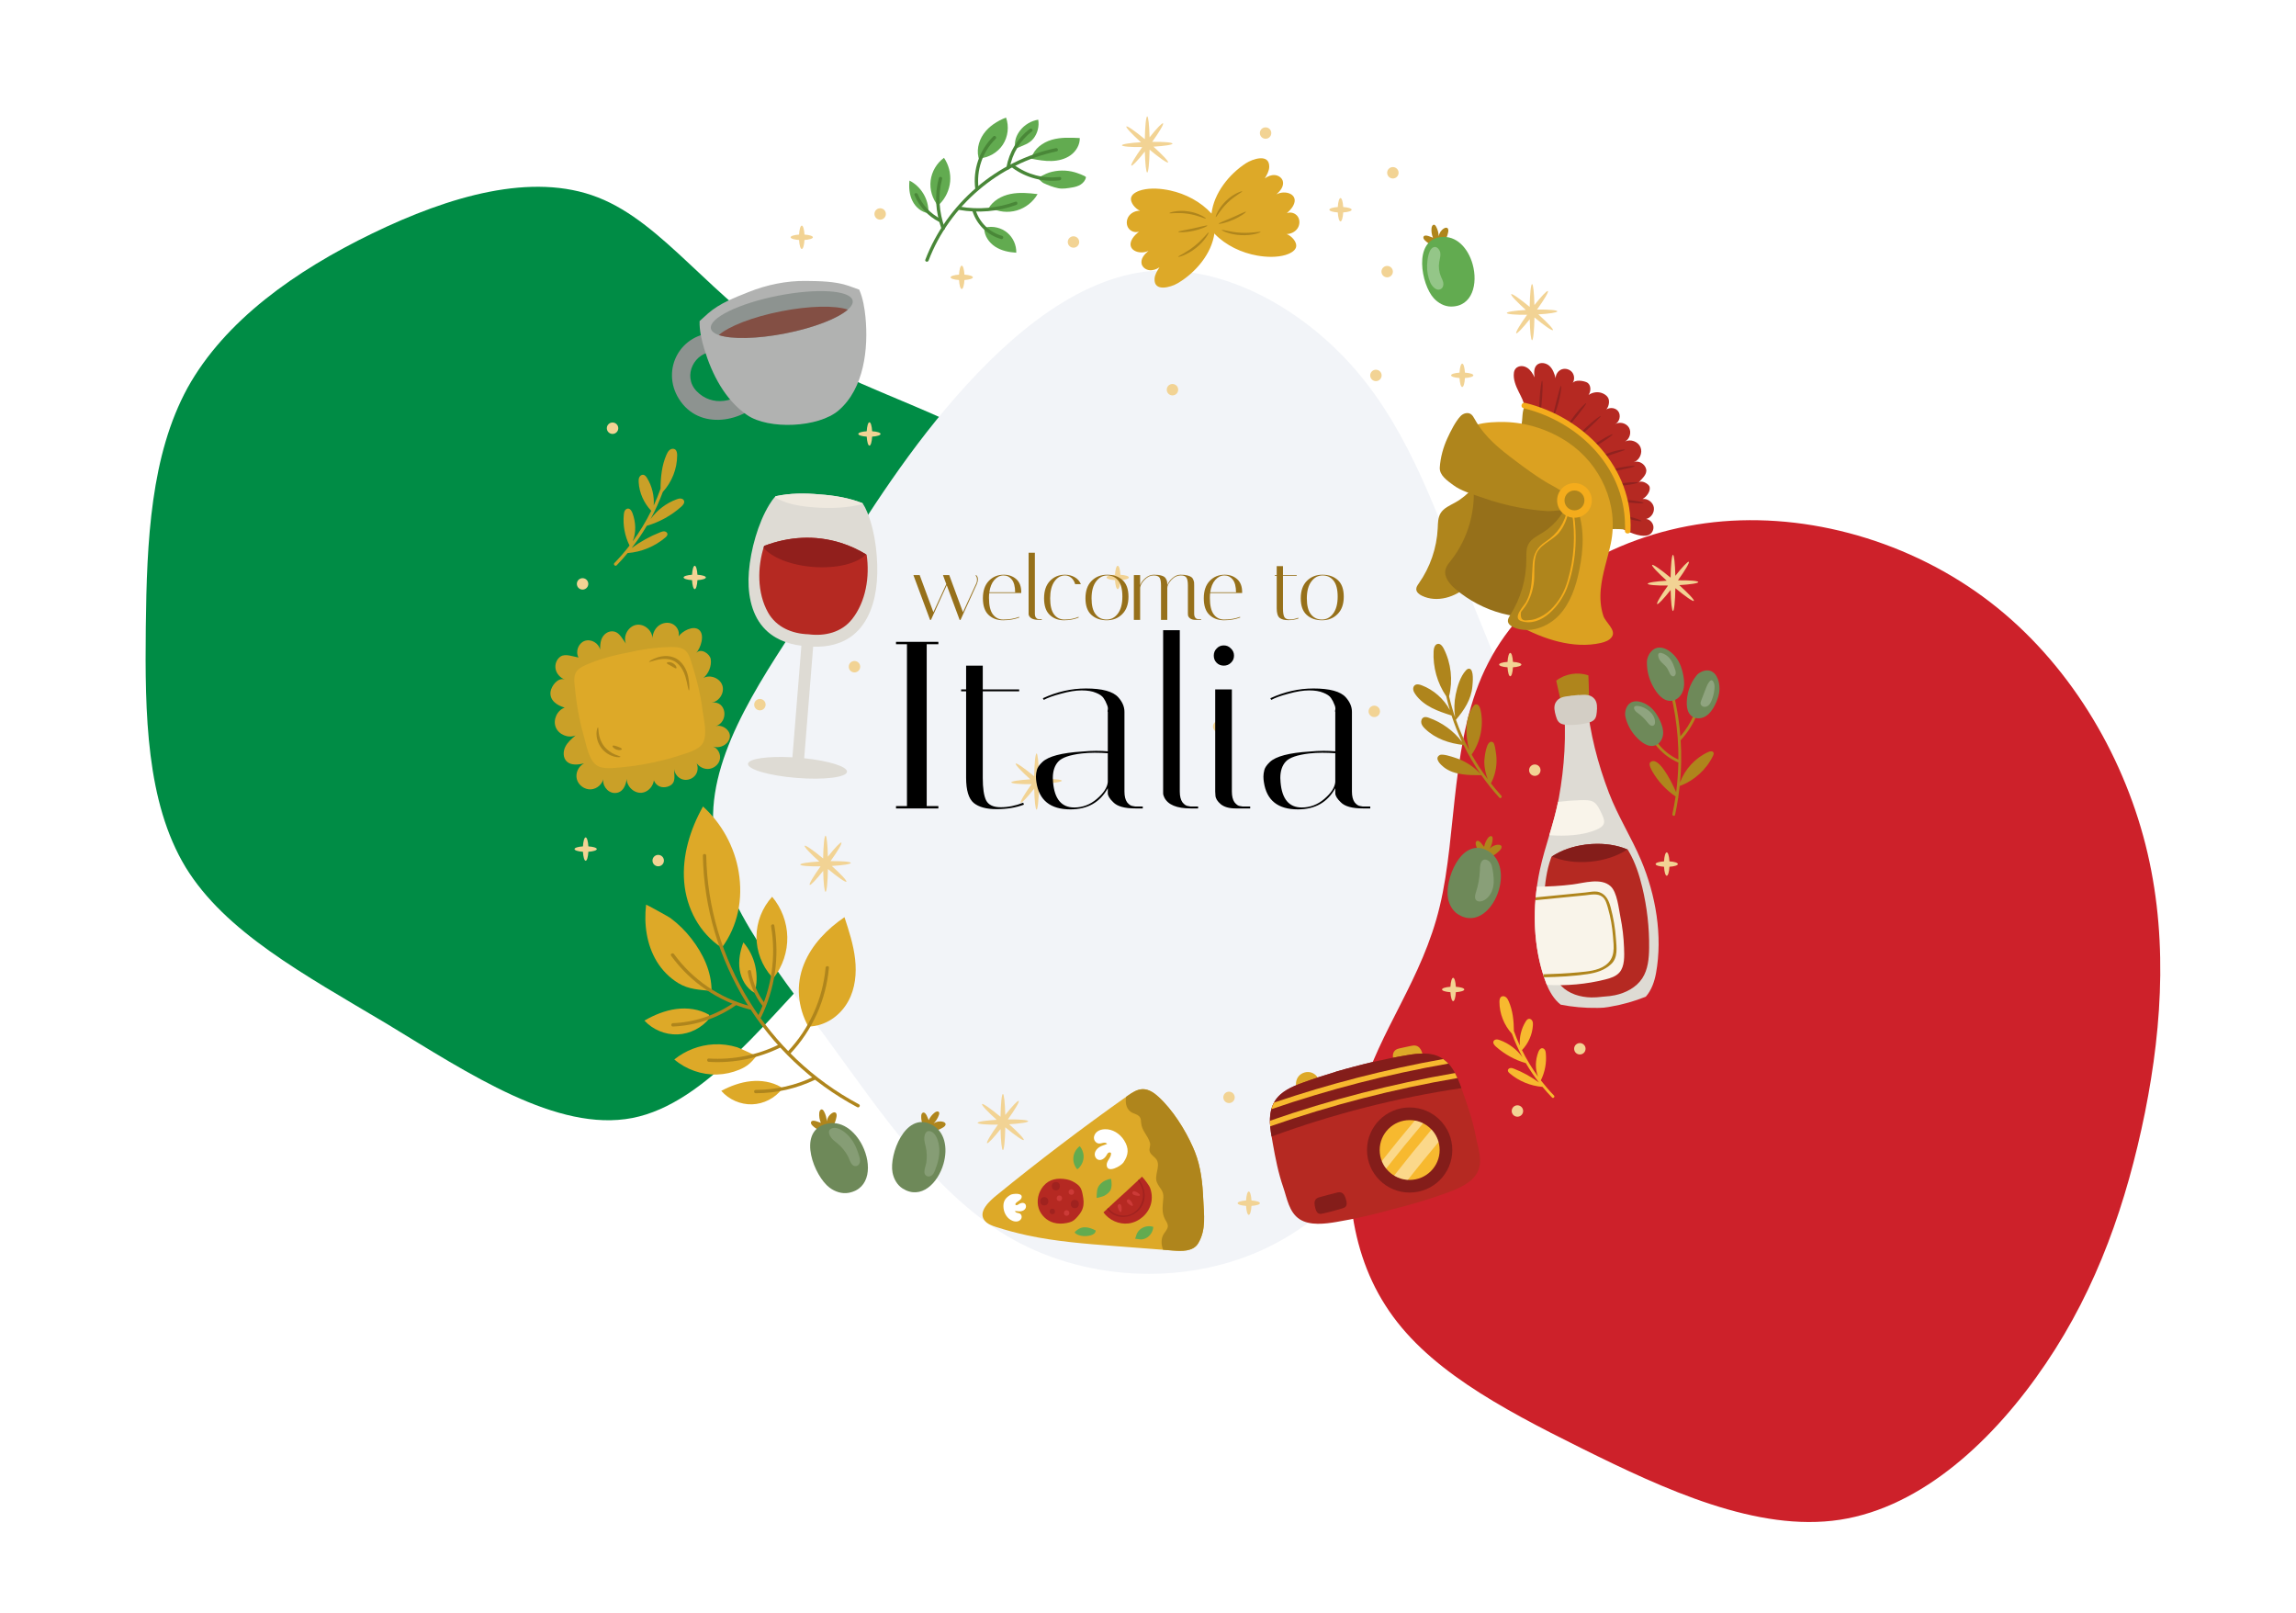 <svg width="743" height="522" viewBox="0 0 743 522" fill="none" xmlns="http://www.w3.org/2000/svg">
<g filter="url(#filter0_f_98_721)">
<path d="M257.195 113.234C283.828 129.489 321.912 137.094 338.635 158.063C355.586 178.855 351.175 213.012 336.042 238.962C320.909 264.913 294.85 282.632 271.821 305.702C248.792 328.773 228.818 356.992 204.643 361.725C180.265 366.432 151.914 347.475 125.078 331.194C98.013 315.09 72.895 301.511 60.088 280.634C47.308 259.554 46.864 230.972 47.182 202.901C47.5 174.831 48.781 147.298 60.694 125.479C72.81 103.686 95.556 87.607 120.473 75.528C145.39 63.45 172.248 55.55 193.497 63.875C214.949 72.226 230.359 96.953 257.195 113.234Z" fill="#008C45"/>
</g>
<g filter="url(#filter1_f_98_721)">
<path d="M438.79 119.82C456.39 140.3 465.014 166.499 475.046 191.406C485.078 216.498 496.342 240.299 496.342 264.468C496.342 288.822 484.902 313.73 469.942 339.191C454.806 364.652 436.15 390.851 410.63 403.397C385.11 415.943 352.902 414.836 328.086 401.183C303.27 387.345 285.67 360.777 267.718 336.239C249.766 311.7 231.286 289.191 230.758 265.575C230.23 242.144 247.654 217.79 262.262 195.465C276.87 173.141 288.838 152.661 306.086 132.182C323.334 111.702 345.862 91.038 370.502 87.902C394.966 84.95 421.366 99.525 438.79 119.82Z" fill="#F2F4F8"/>
</g>
<g clip-path="url(#clip0_98_721)" filter="url(#filter2_f_98_721)">
<path d="M595.419 491.715C568.692 495.817 538.721 481.949 511.833 468.604C484.944 455.259 460.997 442.312 448.346 422.381C435.573 402.588 434.114 376.074 440.295 354.642C446.475 333.209 460.295 316.857 465.922 293.201C471.673 269.407 469.231 238.31 481.601 214.485C493.952 190.397 521.236 173.444 551.8 169.302C582.1 165.173 615.558 173.993 641.514 192.933C667.329 211.747 685.377 240.693 693.553 270.477C701.729 300.26 699.909 331.019 694.122 359.971C688.213 389.061 678.742 416.459 662.063 441.137C645.506 465.677 622.146 487.613 595.419 491.715Z" fill="#CD212A"/>
</g>
<path d="M318.506 73.983C318.553 76.359 320.079 78.539 322.078 79.829C324.078 81.119 326.494 81.622 328.871 81.765C328.945 79.316 327.838 76.858 325.954 75.285C324.07 73.714 321.448 73.063 319.045 73.57" fill="#62AB50"/>
<path d="M303.584 66.597C301.705 64.354 300.806 61.321 301.16 58.42C301.515 55.518 303.117 52.788 305.481 51.061C307.002 53.299 307.719 56.07 307.473 58.763C307.227 61.457 306.019 64.052 304.117 65.979" fill="#62AB50"/>
<path d="M300.351 68.965C298.134 68.635 296.252 66.992 295.261 64.985C294.27 62.978 294.081 60.656 294.314 58.431C298.048 60.32 300.53 64.445 300.445 68.622" fill="#62AB50"/>
<path d="M419.993 70.11C419.254 68.974 417.66 68.43 416.425 68.994C417.17 68.285 417.927 67.561 418.431 66.666C420.584 62.842 415.903 61.323 413.079 62.894C413.683 62.302 414.295 61.701 414.718 60.97C415.141 60.238 415.358 59.347 415.114 58.538C414.783 57.443 413.643 56.72 412.5 56.645C411.356 56.57 410.234 57.044 409.306 57.714C410.003 56.54 410.721 55.294 410.733 53.929C410.769 49.562 405.345 51.434 403.227 52.798C397.737 56.336 392.815 62.52 392.056 69.097C388.598 65.29 383.682 62.713 378.685 61.628C375.798 61.001 372.453 60.725 369.564 61.45C368.413 61.739 366.561 62.474 366.108 63.714C365.477 65.442 367.481 67.61 368.932 68.184C367.574 68.161 366.186 68.746 365.366 69.826C364.546 70.907 364.375 72.481 365.065 73.648C365.756 74.815 367.323 75.427 368.582 74.916C367.807 75.593 367.02 76.283 366.477 77.156C364.161 80.884 368.774 82.602 371.662 81.154C371.033 81.718 370.395 82.293 369.941 83.005C369.488 83.718 369.232 84.599 369.441 85.417C369.724 86.525 370.834 87.296 371.973 87.42C373.112 87.544 374.253 87.118 375.21 86.489C374.463 87.633 373.692 88.847 373.622 90.21C373.397 94.572 378.897 92.934 381.071 91.661C386.847 88.28 392.151 82.1 393.006 75.372L393.059 75.658C396.688 79.404 401.79 81.817 406.901 82.701C409.813 83.204 413.166 83.336 416.022 82.488C417.159 82.15 418.977 81.336 419.377 80.078C419.933 78.325 417.838 76.246 416.364 75.734C417.721 75.697 419.082 75.054 419.855 73.94C420.63 72.827 420.733 71.247 419.993 70.11Z" fill="#DDA928"/>
<path d="M401.997 61.919C401.952 61.729 399.187 62.593 396.697 65.035C394.187 67.454 393.248 70.19 393.438 70.24C393.652 70.346 394.857 67.885 397.243 65.594C399.601 63.275 402.098 62.136 401.997 61.919Z" fill="#AF851C"/>
<path d="M403.199 68.51C403.079 68.321 401.178 69.328 398.761 70.38C396.348 71.444 394.32 72.16 394.378 72.376C394.428 72.578 396.6 72.186 399.075 71.096C401.555 70.014 403.313 68.684 403.199 68.51Z" fill="#AF851C"/>
<path d="M407.956 75.04C407.899 74.81 405.105 75.496 401.624 75.303C398.141 75.147 395.431 74.184 395.35 74.407C395.255 74.578 397.946 75.915 401.585 76.084C405.221 76.28 408.033 75.219 407.956 75.04Z" fill="#AF851C"/>
<path d="M378.409 68.958C378.454 69.192 381.147 68.657 384.419 69.162C387.697 69.626 390.119 70.917 390.23 70.707C390.354 70.555 387.989 68.885 384.534 68.389C381.084 67.863 378.335 68.777 378.409 68.958Z" fill="#AF851C"/>
<path d="M381.3 75.003C381.308 75.21 383.515 75.263 386.16 74.692C388.807 74.13 390.798 73.179 390.72 72.987C390.641 72.778 388.576 73.382 385.996 73.928C383.418 74.485 381.287 74.779 381.3 75.003Z" fill="#AF851C"/>
<path d="M381.274 83.076C381.317 83.266 384.219 82.485 387.053 80.201C389.904 77.94 391.302 75.285 391.125 75.201C390.929 75.067 389.296 77.43 386.563 79.592C383.853 81.781 381.185 82.856 381.274 83.076Z" fill="#AF851C"/>
<path d="M231.606 107.734C220.332 107.581 213.736 119.475 219.68 129.018C226.238 139.546 240.797 136.733 247.643 128.398C250.142 125.354 245.044 121.989 242.568 125.004C238.236 130.278 230.381 131.751 225.395 126.528C220.742 121.652 224.731 113.728 231.154 113.815C235.082 113.868 235.545 107.788 231.606 107.734Z" fill="#8D9390"/>
<path d="M278.043 93.709C276.881 93.293 275.726 92.85 274.574 92.46C270.231 90.987 265.244 90.95 260.785 90.894C254.52 90.812 248.069 92.153 242.265 94.483C237.695 96.317 232.97 98.062 229.12 101.415C228.203 102.214 227.304 103.061 226.387 103.887C226.29 106.932 227.131 110.344 227.899 112.883C230.356 121.018 234.583 129.349 241.77 134.288C248.747 139.082 264.875 138.379 271.373 132.795C279.667 125.668 281.058 112.708 280.072 102.604C279.815 99.964 279.294 96.49 278.043 93.709Z" fill="#B1B2B1"/>
<path d="M254.192 107.873C266.858 105.378 276.586 100.624 275.919 97.255C275.253 93.886 264.444 93.178 251.778 95.673C239.111 98.168 229.383 102.922 230.05 106.291C230.717 109.66 241.525 110.368 254.192 107.873Z" fill="#8D9390"/>
<path d="M232.608 108.406C236.638 109.802 244.912 109.695 254.189 107.867C263.466 106.039 271.159 103 274.354 100.181C270.325 98.784 262.051 98.892 252.774 100.72C243.498 102.548 235.803 105.586 232.608 108.406Z" fill="#834F44"/>
<path d="M274.51 323.932C271.875 328.729 267.035 332.042 261.573 332.141C258.138 325.857 257.445 318.642 260.198 311.867C262.741 305.609 267.688 300.561 273.279 296.755C274.734 301.195 276.197 305.673 276.718 310.315C277.241 314.958 276.759 319.836 274.51 323.932Z" fill="#DDA928"/>
<path d="M239.051 282.14C240.483 290.874 238.826 299.55 233.587 306.644C226.392 301.963 222.102 293.913 221.404 285.325C220.716 276.851 223.328 268.353 227.494 260.936C233.58 266.445 237.725 274.048 239.051 282.14Z" fill="#DDA928"/>
<path d="M249.745 316.029C246.579 312.51 244.783 307.794 244.806 303.065C244.83 298.336 246.673 293.638 249.873 290.15C252.921 293.765 254.681 298.44 254.774 303.164C254.866 307.888 253.288 312.627 250.384 316.358" fill="#DDA928"/>
<path d="M244.178 321.236C241.526 319.745 239.855 316.845 239.376 313.845C238.897 310.845 239.498 307.758 240.56 304.911C244.376 309.26 245.793 315.582 244.2 321.139" fill="#DDA928"/>
<path d="M209.082 292.697C209.094 292.599 216.367 296.59 217.014 297.072C219.529 298.95 221.784 301.176 223.707 303.655C227.568 308.63 230.274 314.373 230.269 320.636C226.395 320.211 222.904 320.162 219.508 318.092C216.657 316.355 214.243 313.9 212.519 311.049C209.24 305.62 208.339 298.991 209.082 292.697Z" fill="#DDA928"/>
<path d="M229.437 328.309C226.26 326.489 222.431 325.981 218.799 326.465C215.167 326.951 211.713 328.378 208.539 330.206C211.247 333.156 215.289 334.836 219.294 334.677C223.3 334.518 227.196 332.524 229.661 329.371" fill="#DDA928"/>
<path d="M230.966 337.897C226.342 338.135 221.807 339.873 218.211 342.784C222.025 346.04 227.08 347.812 232.097 347.654C234.55 347.577 236.985 347.037 239.25 346.099C241.843 345.026 243.062 343.831 244.808 341.67C244.83 341.643 239.048 338.99 238.551 338.839C236.102 338.092 233.523 337.765 230.966 337.897Z" fill="#DDA928"/>
<path d="M252.749 351.727C249.835 350.026 246.333 349.476 242.976 349.821C239.618 350.165 236.391 351.36 233.41 352.941C235.869 355.774 239.642 357.421 243.397 357.302C247.151 357.183 250.81 355.299 253.084 352.315" fill="#DDA928"/>
<path d="M227.453 276.826C228.108 310.817 247.364 342.222 277.417 358.232C278.034 358.56 278.581 357.626 277.965 357.298C248.244 341.466 229.186 310.451 228.539 276.826C228.524 276.129 227.439 276.128 227.453 276.826Z" fill="#AF851C"/>
<path d="M255.75 340.916C262.932 333.29 267.309 323.531 268.249 313.112C268.311 312.416 267.226 312.422 267.164 313.112C266.251 323.235 261.958 332.745 254.983 340.151C254.504 340.658 255.27 341.425 255.75 340.916Z" fill="#AF851C"/>
<path d="M246.3 329.115C250.804 319.875 252.285 309.577 250.577 299.446C250.462 298.759 249.417 299.051 249.531 299.734C251.187 309.556 249.729 319.613 245.364 328.568C245.059 329.193 245.995 329.742 246.3 329.115Z" fill="#AF851C"/>
<path d="M241.988 314.518C242.649 318.466 244.194 322.065 246.602 325.266C247.017 325.817 247.959 325.278 247.539 324.719C245.185 321.592 243.68 318.089 243.034 314.231C242.919 313.543 241.874 313.836 241.988 314.518Z" fill="#AF851C"/>
<path d="M217.177 309.233C223.39 317.787 232.349 323.931 242.597 326.606C243.274 326.783 243.561 325.739 242.885 325.562C232.924 322.961 224.159 317.01 218.115 308.687C217.708 308.128 216.766 308.667 217.177 309.233Z" fill="#AF851C"/>
<path d="M217.755 332.13C225.184 331.821 232.259 329.428 238.323 325.13C238.888 324.73 238.347 323.791 237.775 324.196C231.864 328.385 225.001 330.747 217.754 331.048C217.058 331.076 217.055 332.159 217.755 332.13Z" fill="#AF851C"/>
<path d="M229.365 343.562C237.41 344.051 245.331 342.45 252.567 338.911C253.195 338.604 252.645 337.671 252.019 337.977C244.953 341.433 237.218 342.958 229.365 342.48C228.666 342.437 228.671 343.52 229.365 343.562Z" fill="#AF851C"/>
<path d="M244.558 353.715C251.301 353.707 257.833 352.201 263.906 349.277C264.536 348.974 263.985 348.04 263.358 348.343C257.456 351.184 251.11 352.624 244.557 352.633C243.858 352.633 243.858 353.716 244.558 353.715Z" fill="#AF851C"/>
<path d="M232.176 241.755C233.926 241.691 235.729 240.538 236.14 238.709C236.664 236.378 233.764 234.284 231.62 234.947C235.922 233.617 235.17 226.494 230.185 227.349C232.685 227.06 234.536 224.203 233.772 221.809C233.008 219.415 229.842 218.151 227.635 219.359C229.312 217.926 230.324 215.49 230.001 213.283C229.754 211.596 226.895 209.56 225.3 211.243C226.71 209.755 228.206 205.406 226.195 203.764C224.288 202.208 220.685 204.283 219.604 205.894C220.005 204.312 219.06 202.548 217.578 201.858C216.097 201.168 214.237 201.511 212.988 202.565C211.739 203.617 211.092 205.29 211.133 206.921C211.353 204.25 208.658 201.747 206.003 202.157C203.348 202.567 201.538 205.766 202.557 208.246C201.544 206.906 200.532 204.73 198.78 204.337C196.846 203.903 195.128 205.282 194.564 207.027C194.239 208.037 194.201 209.113 194.166 210.174C193.754 208.048 191.212 206.62 189.177 207.372C187.142 208.125 186.145 210.86 187.22 212.741C185.54 212.453 182.967 211.394 181.424 212.397C180.11 213.252 179.481 214.976 179.806 216.507C180.13 218.038 181.325 219.319 182.784 219.89C180.535 219.011 178.396 222.006 178.159 223.799C177.786 226.615 180.275 228.253 182.749 228.945C180.3 229.796 178.889 232.848 179.828 235.26C180.768 237.671 183.873 238.971 186.256 237.949C184.968 239.034 183.646 240.163 182.91 241.675C182.174 243.186 182.187 245.196 183.396 246.365C184.804 247.725 187.074 247.425 188.989 247.01C187.176 247.907 186.154 250.152 186.669 252.104C187.184 254.056 189.181 255.509 191.201 255.399C193.22 255.29 195.049 253.632 195.35 251.635C194.649 253.843 196.477 256.462 198.795 256.572C201.625 256.706 202.761 253.806 202.839 251.416C202.437 254.063 204.96 256.735 207.631 256.496C210.302 256.257 212.306 253.179 211.439 250.646C211.082 252.218 212.088 253.955 213.604 254.514C214.966 255.015 217.117 254.549 217.879 253.191C218.52 252.047 218.131 250.14 218.164 248.834C218.292 250.412 219.51 251.843 221.051 252.223C222.591 252.604 224.338 251.907 225.19 250.571C226.042 249.235 225.935 247.361 224.937 246.13C225.665 247.718 227.359 248.845 229.108 248.8C230.857 248.756 232.532 247.481 232.939 245.783C233.347 244.086 232.369 242.137 230.726 241.536C231.185 241.703 231.678 241.773 232.176 241.755Z" fill="#CAA028"/>
<path d="M223.425 213.3C222.16 209.449 220.077 209.268 216.213 209.366C211.98 209.474 207.668 210.1 203.401 211.1C199.085 211.866 194.877 212.992 190.946 214.564C187.359 215.998 185.516 216.987 185.882 221.022C186.397 226.707 187.269 232.384 188.858 237.875C189.682 240.724 190.411 245.61 192.96 247.53C194.993 249.062 198.834 248.454 201.175 248.248C204.124 247.989 207.058 247.556 209.96 246.973C209.987 246.969 210.013 246.964 210.039 246.959C210.287 246.913 210.533 246.856 210.78 246.806C211.026 246.754 211.274 246.71 211.52 246.655C211.546 246.649 211.571 246.642 211.598 246.637C214.495 246.025 217.361 245.266 220.173 244.34C222.404 243.606 226.173 242.648 227.433 240.439C229.013 237.669 227.746 232.894 227.373 229.952C226.656 224.281 225.206 218.723 223.425 213.3Z" fill="#DDA928"/>
<path d="M200.794 244.862C200.808 244.704 200.061 244.568 198.986 244.1C197.917 243.644 196.517 242.781 195.454 241.395C194.394 240.008 193.927 238.433 193.766 237.284C193.596 236.127 193.661 235.371 193.504 235.344C193.381 235.314 193.044 236.049 193.029 237.334C193.006 238.601 193.405 240.435 194.624 242.028C195.844 243.62 197.513 244.487 198.744 244.797C199.991 245.12 200.79 244.989 200.794 244.862Z" fill="#AF851C"/>
<path d="M222.957 223.389C223.088 223.373 223.149 222.246 222.95 220.408C222.839 219.492 222.642 218.389 222.192 217.212C221.735 216.047 221.015 214.8 219.874 213.815C218.738 212.82 217.286 212.33 216.011 212.27C214.725 212.192 213.6 212.435 212.709 212.719C210.92 213.309 209.996 214.017 210.053 214.122C210.123 214.273 211.165 213.808 212.898 213.431C213.762 213.251 214.809 213.107 215.93 213.227C217.051 213.334 218.226 213.763 219.193 214.606C220.167 215.444 220.84 216.534 221.303 217.578C221.759 218.631 222.024 219.661 222.222 220.533C222.599 222.286 222.802 223.409 222.957 223.389Z" fill="#AF851C"/>
<path d="M218.863 216.211C219.105 216.067 218.761 215.141 217.757 214.583C216.756 214.022 215.785 214.215 215.789 214.497C215.775 214.791 216.489 215.058 217.248 215.492C218.017 215.91 218.619 216.377 218.863 216.211Z" fill="#AF851C"/>
<path d="M201.229 242.379C201.242 242.087 200.6 241.823 199.852 241.549C199.1 241.285 198.436 241.08 198.261 241.314C198.085 241.536 198.583 242.202 199.498 242.53C200.413 242.86 201.221 242.661 201.229 242.379Z" fill="#AF851C"/>
<path d="M386.682 372.716C388.626 377.615 389.165 382.927 389.384 388.149C389.588 393.006 390.399 397.788 387.748 402.257C386.11 405.02 382.34 404.82 379.423 404.595C373.164 404.113 366.905 403.631 360.646 403.149C351.171 402.419 341.661 401.684 332.371 399.678C328.979 398.945 325.624 398.045 322.321 396.981C320.98 396.549 319.578 396.043 318.676 394.961C316.235 392.035 320.436 388.412 322.471 386.754C336.221 375.551 350.356 364.817 364.843 354.578C366.36 353.506 368.012 352.396 369.871 352.398C371.774 352.401 373.466 353.579 374.87 354.861C379.479 359.068 383.499 365.467 386.021 371.142C386.251 371.663 386.472 372.187 386.682 372.716Z" fill="#DDA928"/>
<path d="M387.748 402.258C390.398 397.788 389.587 393.007 389.384 388.149C389.164 382.926 388.625 377.615 386.682 372.716C386.472 372.188 386.251 371.664 386.021 371.144C383.5 365.468 379.479 359.069 374.87 354.863C373.466 353.581 371.774 352.404 369.871 352.4C368.012 352.398 366.36 353.508 364.843 354.58C364.699 354.682 364.558 354.786 364.414 354.888C364.012 356.996 364.621 359.32 366.632 360.126C367.518 360.481 368.542 360.797 368.976 361.646C369.219 362.12 369.223 362.676 369.264 363.207C369.48 365.957 371.529 367.421 372.148 369.804C372.39 370.734 371.742 371.677 372.08 372.642C372.47 373.753 373.727 374.287 374.317 375.273C375.598 377.416 373.406 380.306 374.403 382.596C375.301 384.657 376.619 385.102 376.463 387.557C376.31 389.957 375.801 392.223 377.005 394.479C377.391 395.203 377.94 395.909 377.917 396.729C377.891 397.683 377.11 398.417 376.606 399.229C375.656 400.754 375.722 402.664 376.391 404.363C377.401 404.44 378.412 404.519 379.423 404.596C382.34 404.82 386.11 405.021 387.748 402.258Z" fill="#AF851C"/>
<path d="M363.523 376.159C365.228 373.689 365.416 371.541 363.764 368.937C362.402 366.79 360.046 365.26 357.496 365.357C356.641 365.39 355.769 365.604 355.084 366.116C354.399 366.628 353.93 367.473 354.013 368.322C354.095 369.173 354.815 369.96 355.67 369.986C356.562 370.013 357.569 369.305 358.287 370.099C357.467 370.472 356.546 370.644 355.762 371.143C355.033 371.607 354.419 372.327 354.29 373.18C354.162 374.034 354.631 374.999 355.458 375.251C356.503 375.572 357.553 374.707 358.095 373.76C358.256 373.478 358.405 373.172 358.671 372.987C358.937 372.801 359.368 372.801 359.534 373.079C359.605 373.779 359.226 374.436 358.855 375.033C358.483 375.629 358.091 376.274 358.132 376.975C358.298 379.857 362.792 377.217 363.523 376.159Z" fill="white"/>
<path d="M326.998 386.59C325.237 387.612 324.498 388.874 324.756 390.947C324.968 392.657 325.969 394.274 327.56 394.951C328.093 395.178 328.69 395.298 329.259 395.182C329.827 395.065 330.359 394.684 330.555 394.139C330.751 393.594 330.539 392.904 330.022 392.641C329.483 392.367 328.66 392.51 328.45 391.816C329.062 391.824 329.675 391.984 330.301 391.905C330.883 391.831 331.467 391.567 331.794 391.08C332.121 390.594 332.113 389.867 331.679 389.474C331.131 388.976 330.237 389.203 329.63 389.627C329.449 389.754 329.269 389.898 329.053 389.935C328.836 389.972 328.572 389.847 328.551 389.629C328.71 389.18 329.132 388.886 329.533 388.628C329.934 388.369 330.362 388.088 330.54 387.646C331.272 385.832 327.752 386.153 326.998 386.59Z" fill="white"/>
<path d="M348.516 378.226C347.622 377.161 347.195 375.721 347.363 374.341C347.531 372.962 348.291 371.666 349.414 370.845C350.322 371.901 350.776 373.332 350.641 374.716C350.506 376.099 349.786 377.417 348.692 378.28" fill="#62AB50"/>
<path d="M364.629 385.31C362.096 387.609 359.563 389.904 357.091 392.265C358.896 394.771 362.116 396.228 365.196 395.842C368.568 395.419 371.561 392.819 372.445 389.543C372.924 387.765 372.781 385.782 372.065 384.085C371.908 383.713 370.595 381.753 369.568 380.713C367.941 382.265 366.295 383.799 364.629 385.31Z" fill="#B52922"/>
<path d="M368.569 381.642C368.46 381.746 368.348 381.847 368.239 381.95C370.194 384.454 370.559 387.843 368.583 390.712C366.145 394.249 361.041 394.04 358.605 390.849C358.488 390.959 358.369 391.068 358.252 391.179C360.637 394.354 365.187 394.581 368.189 391.877C371.304 389.071 370.881 384.651 368.569 381.642Z" fill="#A0221F"/>
<path d="M362.899 391.805C363.023 391.31 363.099 389.241 362.091 389.603C361.233 389.912 362.025 391.466 362.303 391.898C362.384 392.023 362.509 392.158 362.655 392.13C362.796 392.103 362.864 391.944 362.899 391.805Z" fill="#CC3A37"/>
<path d="M366.581 389.715C366.433 389.227 365.435 387.411 364.756 388.238C364.178 388.942 365.657 389.871 366.118 390.1C366.252 390.167 366.428 390.218 366.54 390.119C366.645 390.023 366.623 389.852 366.581 389.715Z" fill="#CC3A37"/>
<path d="M368.746 386.359C368.395 385.989 366.686 384.813 366.451 385.855C366.251 386.743 367.991 386.911 368.505 386.91C368.654 386.909 368.834 386.877 368.89 386.738C368.942 386.606 368.845 386.462 368.746 386.359Z" fill="#CC3A37"/>
<path d="M359.549 381.448C359.789 382.525 359.871 384.395 359.198 385.339C358.715 386.016 357.99 386.565 357.253 386.939C357.072 387.03 354.861 387.717 354.871 387.546C354.967 385.91 354.825 384.476 355.987 383.195C356.459 382.675 357.036 382.252 357.67 381.952C358.2 381.702 358.958 381.411 359.549 381.448Z" fill="#62AB50"/>
<path d="M350.399 386.741C350.367 386.572 350.335 386.401 350.303 386.228C350.079 385.03 349.694 384.04 348.705 383.253C347.665 382.425 346.431 381.797 345.114 381.566C342.265 381.067 339.575 381.436 337.631 383.774C335.981 385.76 335.326 388.591 336.162 391.06C336.894 393.218 338.734 394.969 340.929 395.594C342.323 395.991 343.831 395.979 345.244 395.692C346.553 395.425 347.347 395.119 348.223 394.159C349.16 393.132 349.983 392.207 350.401 390.842C350.839 389.417 350.654 388.127 350.399 386.741Z" fill="#B52922"/>
<path d="M353.007 399.678C351.53 400.112 349.312 400.061 348.039 399.066C347.922 398.974 347.801 398.848 347.82 398.7C347.833 398.591 347.92 398.507 348.001 398.432C348.895 397.615 349.827 397.078 351.085 397.084C352.305 397.089 353.478 397.551 354.561 398.111C354.584 398.508 354.37 398.892 354.069 399.153C353.768 399.413 353.388 399.565 353.007 399.678Z" fill="#62AB50"/>
<path d="M371.263 400.351C370.648 400.757 369.898 401.033 369.157 401.024C368.934 401.022 367.304 400.808 367.317 400.783C367.623 400.175 367.687 399.494 368.014 398.914C368.332 398.353 368.799 397.858 369.332 397.496C370.448 396.738 371.922 396.533 373.203 396.957C373.134 398.307 372.392 399.605 371.263 400.351Z" fill="#62AB50"/>
<path d="M341.688 385.13C343.437 385.13 343.437 382.424 341.688 382.424C339.939 382.424 339.939 385.13 341.688 385.13Z" fill="#A0221F"/>
<path d="M346.696 386.573C347.862 386.573 347.862 384.769 346.696 384.769C345.53 384.769 345.53 386.573 346.696 386.573Z" fill="#CC3A37"/>
<path d="M337.938 390.012C339.687 390.012 339.687 387.306 337.938 387.306C336.189 387.306 336.19 390.012 337.938 390.012Z" fill="#A0221F"/>
<path d="M342.818 388.596C343.984 388.596 343.984 386.792 342.818 386.792C341.652 386.792 341.652 388.596 342.818 388.596Z" fill="#CC3A37"/>
<path d="M340.537 392.867C341.703 392.867 341.703 391.063 340.537 391.063C339.371 391.063 339.372 392.867 340.537 392.867Z" fill="#A0221F"/>
<path d="M345.17 393.369C346.336 393.369 346.336 391.565 345.17 391.565C344.004 391.565 344.005 393.369 345.17 393.369Z" fill="#CC3A37"/>
<path d="M347.817 390.914C349.566 390.914 349.566 388.208 347.817 388.208C346.069 388.208 346.069 390.914 347.817 390.914Z" fill="#A0221F"/>
<path d="M485.844 257.449C484.669 256.162 483.548 254.831 482.473 253.467C483.547 251.43 484.159 249.159 484.269 246.862C484.325 245.691 484.256 244.513 484.059 243.358C483.952 242.734 483.716 240.515 483.139 240.166C480.906 238.813 480.309 245.658 480.323 246.634C480.351 248.496 480.774 250.326 481.417 252.08C479.518 249.545 477.783 246.895 476.239 244.143C479.104 240.035 480.193 234.73 479.147 229.834C478.983 229.065 478.546 227.678 477.515 227.893C476.894 228.023 476.225 229.343 475.95 229.845C475.145 231.314 474.777 232.993 474.634 234.649C474.404 237.313 474.728 240.079 475.453 242.682C473.778 239.528 472.339 236.253 471.15 232.884C473.827 229.734 476.087 226.336 476.47 222.117C476.565 221.059 477.071 216.667 475.512 216.356C475.068 216.267 474.656 216.601 474.351 216.935C472.557 218.894 471.594 222.136 471.073 224.691C470.575 227.131 470.51 229.658 470.883 232.12C470.119 229.876 469.465 227.593 468.927 225.277C470.211 220.141 469.593 214.544 467.184 209.824C466.8 209.072 466.182 208.236 465.34 208.319C464.34 208.417 463.977 209.677 463.924 210.679C463.651 215.817 465.116 221.028 468.015 225.283C468.362 226.787 468.756 228.278 469.195 229.755C467.227 226.109 463.928 223.184 460.043 221.714C459.308 221.436 458.402 221.234 457.798 221.736C457.393 222.074 457.255 222.657 457.339 223.178C457.423 223.7 457.697 224.17 457.997 224.604C459.328 226.529 461.263 227.975 463.346 229.046C465.375 230.089 467.554 230.801 469.728 231.501C470.679 234.422 471.82 237.274 473.129 240.048C470.397 236.472 466.605 233.707 462.348 232.226C461.838 232.049 461.273 231.89 460.77 232.086C460.077 232.354 459.782 233.231 459.947 233.954C460.113 234.676 460.624 235.268 461.156 235.786C464.44 238.992 469.028 240.554 473.608 241.038C475.22 244.327 477.082 247.494 479.179 250.514L479.139 250.477C476.912 247.968 473.966 246.119 470.76 245.129C469.797 244.832 466.79 243.769 465.857 244.329C464.054 245.413 466.224 247.438 467.247 248.24C470.544 250.825 475.376 250.822 479.384 250.813C481.162 253.347 483.099 255.782 485.202 258.087C485.598 258.518 486.236 257.877 485.844 257.449Z" fill="#AF851C"/>
<path d="M451.337 343.982C451.073 343.305 450.807 342.616 450.752 341.891C450.697 341.165 450.884 340.388 451.411 339.887C451.901 339.422 452.598 339.26 453.259 339.117C454.285 338.895 455.312 338.672 456.34 338.45C456.96 338.316 457.608 338.182 458.224 338.335C460.193 338.822 460.515 341.595 460.634 343.248" fill="#DDA928"/>
<path d="M419.806 352.43C419.105 351.097 419.293 349.35 420.264 348.198C421.235 347.046 422.928 346.56 424.363 347.021C425.799 347.482 426.89 348.862 427.005 350.362" fill="#DDA928"/>
<path d="M473.503 353.697C471.976 349.429 470.464 344.584 466.257 342.184C463.027 340.341 459.022 340.786 455.352 341.402C451.678 342.018 448.028 342.755 444.399 343.589L444.393 343.565C442.344 344.046 440.301 344.558 438.266 345.097C436.23 345.631 434.2 346.192 432.179 346.783L432.185 346.807C428.616 347.87 425.077 349.027 421.578 350.302C418.083 351.574 414.379 353.161 412.482 356.355C410.011 360.515 411.094 365.473 411.879 369.936C412.723 374.737 413.669 379.511 415.263 384.128C416.501 387.709 417.12 392.262 420.615 394.506C423.898 396.614 428.814 395.97 432.405 395.372C438.51 394.356 444.537 392.962 450.491 391.289C456.498 389.81 462.429 388.053 468.24 385.929C471.658 384.68 476.252 382.817 478.062 379.367C479.992 375.693 478.277 371.429 477.581 367.705C476.685 362.905 475.143 358.287 473.503 353.697Z" fill="#B52922"/>
<path d="M456.176 385.852C463.796 385.852 469.974 379.688 469.974 372.084C469.974 364.48 463.796 358.316 456.176 358.316C448.555 358.316 442.377 364.48 442.377 372.084C442.377 379.688 448.555 385.852 456.176 385.852Z" fill="#841D1A"/>
<path d="M433.939 385.815C433.256 385.626 432.597 385.863 431.945 386.049C431.799 386.09 430.594 386.384 429.836 386.589C429.075 386.785 427.881 387.123 427.735 387.159C427.076 387.319 426.386 387.438 425.885 387.939C425.161 388.663 425.371 389.862 425.632 390.852C425.825 391.582 426.109 392.415 426.821 392.67C427.232 392.816 427.687 392.723 428.114 392.628C428.942 392.445 429.773 392.237 430.606 392.023L430.607 392.025C430.816 391.972 431.024 391.914 431.233 391.86C431.441 391.805 431.65 391.752 431.859 391.696L431.858 391.694C432.688 391.47 433.514 391.24 434.325 390.992C434.743 390.864 435.184 390.721 435.47 390.391C435.963 389.82 435.798 388.954 435.603 388.225C435.339 387.235 434.928 386.089 433.939 385.815Z" fill="#841D1A"/>
<path d="M456.176 381.763C461.533 381.763 465.876 377.429 465.876 372.084C465.876 366.739 461.533 362.406 456.176 362.406C450.819 362.406 446.476 366.739 446.476 372.084C446.476 377.429 450.819 381.763 456.176 381.763Z" fill="#F7B92F"/>
<path opacity="0.44" d="M448.562 378.078C452.455 373.125 456.44 368.245 460.509 363.436C459.67 363.017 458.771 362.719 457.835 362.556C454.21 366.865 450.655 371.233 447.166 375.655C447.519 376.543 447.99 377.356 448.562 378.078Z" fill="white"/>
<path opacity="0.44" d="M463.246 365.455C459.127 370.35 455.095 375.317 451.153 380.356C452.48 381.158 453.996 381.642 455.58 381.74C458.832 377.611 462.145 373.532 465.519 369.503C465.085 367.937 464.292 366.564 463.246 365.455Z" fill="white"/>
<path d="M472.924 352.071C471.555 348.253 469.937 344.284 466.257 342.184C463.027 340.341 459.022 340.786 455.352 341.402C451.678 342.018 448.028 342.755 444.399 343.589L444.393 343.565C442.344 344.046 440.301 344.558 438.266 345.097C436.23 345.631 434.2 346.192 432.179 346.783L432.185 346.807C428.616 347.87 425.077 349.027 421.578 350.302C418.083 351.574 414.379 353.161 412.482 356.355C410.412 359.841 410.837 363.886 411.491 367.732C431.357 360.425 451.979 355.171 472.924 352.071Z" fill="#841D1A"/>
<path d="M411.416 358.877C430.097 352.457 449.248 347.516 468.694 344.119C468.189 343.581 467.629 343.091 467.003 342.658C448.437 345.972 430.141 350.675 412.271 356.741C411.9 357.434 411.618 358.148 411.416 358.877Z" fill="#F7B92F"/>
<path d="M411.044 364.423C430.78 357.535 451.049 352.308 471.642 348.804C471.396 348.251 471.136 347.706 470.851 347.178C450.502 350.667 430.47 355.828 410.955 362.614C410.957 363.215 410.991 363.818 411.044 364.423Z" fill="#F7B92F"/>
<path d="M437.399 67.858C437.399 67.436 436.236 67.084 434.673 66.986C434.578 65.32 434.223 64.077 433.795 64.077C433.368 64.077 433.012 65.32 432.918 66.986C431.355 67.084 430.192 67.436 430.192 67.858C430.192 68.281 431.355 68.632 432.918 68.731C433.012 70.397 433.368 71.639 433.795 71.639C434.223 71.639 434.579 70.397 434.673 68.731C436.237 68.632 437.399 68.281 437.399 67.858Z" fill="#F2D394"/>
<path d="M492.329 215.026C492.329 214.604 491.167 214.252 489.604 214.154C489.509 212.488 489.154 211.245 488.726 211.245C488.298 211.245 487.942 212.488 487.848 214.154C486.285 214.252 485.123 214.604 485.123 215.026C485.123 215.448 486.285 215.8 487.848 215.898C487.943 217.564 488.298 218.807 488.726 218.807C489.154 218.807 489.51 217.564 489.604 215.898C491.167 215.8 492.329 215.448 492.329 215.026Z" fill="#F2D394"/>
<path d="M365.307 186.836C365.307 186.414 364.144 186.062 362.581 185.964C362.486 184.298 362.131 183.055 361.703 183.055C361.276 183.055 360.919 184.298 360.825 185.964C359.262 186.062 358.1 186.414 358.1 186.836C358.1 187.258 359.262 187.61 360.825 187.708C360.92 189.374 361.276 190.617 361.703 190.617C362.131 190.617 362.487 189.374 362.581 187.708C364.145 187.609 365.307 187.258 365.307 186.836Z" fill="#F2D394"/>
<path d="M193.125 274.719C193.125 274.297 191.963 273.945 190.4 273.847C190.305 272.181 189.95 270.938 189.522 270.938C189.094 270.938 188.738 272.181 188.644 273.847C187.081 273.945 185.919 274.297 185.919 274.719C185.919 275.141 187.081 275.493 188.644 275.591C188.739 277.257 189.094 278.5 189.522 278.5C189.95 278.5 190.306 277.257 190.4 275.591C191.963 275.493 193.125 275.141 193.125 274.719Z" fill="#F2D394"/>
<path d="M228.423 186.836C228.423 186.414 227.26 186.062 225.697 185.964C225.602 184.298 225.247 183.055 224.82 183.055C224.392 183.055 224.036 184.298 223.942 185.964C222.379 186.062 221.216 186.414 221.216 186.836C221.216 187.258 222.379 187.61 223.942 187.708C224.037 189.374 224.392 190.617 224.82 190.617C225.247 190.617 225.603 189.374 225.697 187.708C227.261 187.609 228.423 187.258 228.423 186.836Z" fill="#F2D394"/>
<path d="M314.825 89.731C314.825 89.309 313.663 88.957 312.1 88.859C312.005 87.193 311.65 85.95 311.222 85.95C310.794 85.95 310.438 87.193 310.344 88.859C308.781 88.957 307.619 89.309 307.619 89.731C307.619 90.153 308.781 90.505 310.344 90.603C310.439 92.269 310.794 93.512 311.222 93.512C311.65 93.512 312.006 92.269 312.1 90.603C313.663 90.505 314.825 90.153 314.825 89.731Z" fill="#F2D394"/>
<path d="M263.062 76.772C263.062 76.35 261.9 75.998 260.337 75.9C260.242 74.234 259.887 72.991 259.459 72.991C259.031 72.991 258.675 74.234 258.581 75.9C257.018 75.998 255.856 76.35 255.856 76.772C255.856 77.194 257.018 77.546 258.581 77.644C258.676 79.31 259.031 80.553 259.459 80.553C259.887 80.553 260.243 79.31 260.337 77.644C261.901 77.546 263.062 77.194 263.062 76.772Z" fill="#F2D394"/>
<path d="M284.958 140.402C284.958 139.98 283.796 139.628 282.233 139.53C282.138 137.864 281.782 136.621 281.355 136.621C280.927 136.621 280.571 137.864 280.477 139.53C278.914 139.628 277.751 139.98 277.751 140.402C277.751 140.824 278.914 141.176 280.477 141.274C280.572 142.94 280.927 144.183 281.355 144.183C281.782 144.183 282.139 142.94 282.233 141.274C283.796 141.175 284.958 140.824 284.958 140.402Z" fill="#F2D394"/>
<path d="M473.853 320.147C473.853 319.725 472.69 319.373 471.127 319.275C471.032 317.609 470.677 316.366 470.249 316.366C469.822 316.366 469.465 317.609 469.371 319.275C467.808 319.373 466.646 319.725 466.646 320.147C466.646 320.57 467.808 320.921 469.371 321.02C469.466 322.686 469.822 323.929 470.249 323.929C470.677 323.929 471.033 322.686 471.127 321.02C472.69 320.921 473.853 320.57 473.853 320.147Z" fill="#F2D394"/>
<path d="M542.968 279.564C542.968 279.142 541.805 278.79 540.242 278.692C540.147 277.026 539.792 275.783 539.365 275.783C538.937 275.783 538.581 277.026 538.487 278.692C536.924 278.79 535.761 279.142 535.761 279.564C535.761 279.986 536.924 280.338 538.487 280.436C538.582 282.102 538.937 283.345 539.365 283.345C539.792 283.345 540.148 282.102 540.242 280.436C541.805 280.338 542.968 279.986 542.968 279.564Z" fill="#F2D394"/>
<path d="M476.79 121.436C476.79 121.014 475.627 120.662 474.064 120.564C473.969 118.898 473.614 117.655 473.186 117.655C472.759 117.655 472.403 118.898 472.308 120.564C470.745 120.662 469.583 121.014 469.583 121.436C469.583 121.858 470.745 122.21 472.308 122.308C472.403 123.974 472.759 125.217 473.186 125.217C473.614 125.217 473.97 123.974 474.064 122.308C475.628 122.21 476.79 121.858 476.79 121.436Z" fill="#F2D394"/>
<path d="M407.714 389.288C407.714 388.865 406.552 388.514 404.989 388.415C404.894 386.749 404.538 385.506 404.111 385.506C403.683 385.506 403.327 386.749 403.233 388.415C401.67 388.514 400.507 388.865 400.507 389.288C400.507 389.71 401.67 390.061 403.233 390.16C403.328 391.826 403.683 393.069 404.111 393.069C404.538 393.069 404.894 391.826 404.989 390.16C406.552 390.061 407.714 389.71 407.714 389.288Z" fill="#F2D394"/>
<path d="M549.563 188.332C549.551 187.941 546.732 187.708 542.999 187.756C545.293 184.574 546.813 182.007 546.51 181.768C546.222 181.542 544.389 183.476 542.152 186.308C542.063 182.408 541.756 179.524 541.389 179.524C541.005 179.524 540.685 182.701 540.616 186.9C537.453 184.27 534.89 182.491 534.642 182.793C534.402 183.086 536.429 185.25 539.364 187.885C535.822 188.091 533.204 188.494 533.215 188.872C533.228 189.263 536.047 189.496 539.78 189.448C537.486 192.63 535.965 195.197 536.269 195.436C536.557 195.663 538.39 193.729 540.627 190.896C540.716 194.797 541.022 197.68 541.389 197.68C541.775 197.68 542.094 194.503 542.163 190.305C545.325 192.934 547.889 194.714 548.137 194.411C548.377 194.117 546.35 191.954 543.415 189.319C546.957 189.113 549.575 188.71 549.563 188.332Z" fill="#F2D394"/>
<path d="M275.323 279.194C275.311 278.804 272.492 278.57 268.758 278.619C271.053 275.437 272.573 272.869 272.27 272.63C271.982 272.404 270.149 274.338 267.911 277.17C267.823 273.27 267.516 270.386 267.149 270.386C266.765 270.386 266.445 273.563 266.375 277.762C263.213 275.133 260.65 273.353 260.402 273.655C260.161 273.948 262.189 276.112 265.123 278.748C261.582 278.953 258.964 279.357 258.975 279.735C258.988 280.125 261.807 280.359 265.54 280.31C263.246 283.492 261.725 286.059 262.029 286.298C262.317 286.525 264.15 284.591 266.387 281.759C266.476 285.659 266.782 288.543 267.149 288.543C267.534 288.543 267.854 285.366 267.923 281.167C271.085 283.796 273.649 285.576 273.897 285.274C274.137 284.98 272.11 282.817 269.175 280.181C272.717 279.975 275.335 279.572 275.323 279.194Z" fill="#F2D394"/>
<path d="M343.612 252.599C343.6 252.208 340.781 251.974 337.047 252.023C339.342 248.841 340.862 246.274 340.559 246.035C340.271 245.808 338.438 247.742 336.2 250.574C336.112 246.674 335.805 243.791 335.438 243.791C335.054 243.791 334.734 246.967 334.665 251.166C331.502 248.537 328.939 246.757 328.691 247.059C328.45 247.353 330.478 249.516 333.412 252.152C329.871 252.358 327.253 252.761 327.264 253.139C327.277 253.529 330.096 253.763 333.829 253.714C331.535 256.897 330.014 259.464 330.318 259.703C330.606 259.929 332.439 257.995 334.676 255.163C334.765 259.063 335.071 261.947 335.438 261.947C335.823 261.947 336.143 258.77 336.212 254.571C339.374 257.201 341.938 258.98 342.186 258.678C342.426 258.384 340.399 256.221 337.464 253.585C341.006 253.38 343.624 252.977 343.612 252.599Z" fill="#F2D394"/>
<path d="M379.42 46.468C379.407 46.078 376.588 45.844 372.855 45.893C375.149 42.711 376.67 40.143 376.366 39.904C376.079 39.678 374.245 41.612 372.008 44.444C371.919 40.544 371.613 37.66 371.246 37.66C370.862 37.66 370.542 40.837 370.472 45.036C367.31 42.407 364.746 40.627 364.498 40.929C364.258 41.222 366.286 43.386 369.22 46.022C365.678 46.227 363.06 46.63 363.072 47.008C363.084 47.399 365.903 47.633 369.637 47.584C367.342 50.766 365.822 53.333 366.126 53.572C366.413 53.799 368.246 51.865 370.484 49.033C370.572 52.933 370.879 55.816 371.246 55.816C371.631 55.816 371.95 52.64 372.02 48.441C375.182 51.07 377.746 52.85 377.993 52.548C378.234 52.255 376.206 50.091 373.272 47.455C376.814 47.249 379.432 46.846 379.42 46.468Z" fill="#F2D394"/>
<path d="M503.96 100.73C503.948 100.339 501.129 100.106 497.395 100.154C499.69 96.972 501.21 94.405 500.907 94.166C500.619 93.94 498.786 95.874 496.548 98.706C496.46 94.806 496.153 91.922 495.786 91.922C495.402 91.922 495.082 95.099 495.012 99.297C491.85 96.668 489.287 94.889 489.039 95.191C488.798 95.484 490.826 97.648 493.76 100.283C490.219 100.489 487.601 100.892 487.612 101.27C487.625 101.661 490.444 101.894 494.177 101.846C491.883 105.028 490.362 107.595 490.666 107.834C490.954 108.06 492.787 106.127 495.024 103.294C495.113 107.195 495.419 110.078 495.786 110.078C496.171 110.078 496.491 106.901 496.56 102.703C499.722 105.332 502.286 107.112 502.534 106.809C502.774 106.516 500.747 104.352 497.812 101.717C501.354 101.512 503.972 101.108 503.96 100.73Z" fill="#F2D394"/>
<path d="M332.719 362.761C332.706 362.37 329.888 362.136 326.154 362.185C328.449 359.003 329.969 356.436 329.665 356.197C329.378 355.97 327.545 357.904 325.307 360.737C325.219 356.836 324.912 353.953 324.545 353.953C324.161 353.953 323.841 357.129 323.771 361.328C320.609 358.699 318.045 356.919 317.798 357.221C317.557 357.515 319.585 359.679 322.519 362.314C318.977 362.52 316.359 362.923 316.371 363.301C316.384 363.692 319.203 363.925 322.936 363.876C320.642 367.059 319.121 369.626 319.425 369.865C319.712 370.091 321.546 368.157 323.783 365.325C323.872 369.225 324.178 372.109 324.545 372.109C324.93 372.109 325.249 368.932 325.319 364.733C328.481 367.363 331.045 369.142 331.293 368.84C331.533 368.546 329.505 366.383 326.571 363.747C330.113 363.542 332.731 363.139 332.719 362.761Z" fill="#F2D394"/>
<path d="M448.893 89.732C449.915 89.732 450.744 88.905 450.744 87.885C450.744 86.866 449.915 86.039 448.893 86.039C447.871 86.039 447.043 86.866 447.043 87.885C447.043 88.905 447.871 89.732 448.893 89.732Z" fill="#F2D394"/>
<path d="M450.743 57.746C451.765 57.746 452.593 56.919 452.593 55.9C452.593 54.88 451.765 54.053 450.743 54.053C449.721 54.053 448.892 54.88 448.892 55.9C448.892 56.919 449.721 57.746 450.743 57.746Z" fill="#F2D394"/>
<path d="M445.254 123.312C446.276 123.312 447.105 122.486 447.105 121.466C447.105 120.446 446.276 119.62 445.254 119.62C444.232 119.62 443.404 120.446 443.404 121.466C443.404 122.486 444.232 123.312 445.254 123.312Z" fill="#F2D394"/>
<path d="M444.725 232.004C445.747 232.004 446.575 231.178 446.575 230.158C446.575 229.138 445.747 228.312 444.725 228.312C443.703 228.312 442.874 229.138 442.874 230.158C442.874 231.178 443.703 232.004 444.725 232.004Z" fill="#F2D394"/>
<path d="M394.377 236.914C395.399 236.914 396.228 236.087 396.228 235.068C396.228 234.048 395.399 233.221 394.377 233.221C393.355 233.221 392.527 234.048 392.527 235.068C392.527 236.087 393.355 236.914 394.377 236.914Z" fill="#F2D394"/>
<path d="M379.42 127.933C380.442 127.933 381.27 127.106 381.27 126.086C381.27 125.066 380.442 124.24 379.42 124.24C378.398 124.24 377.569 125.066 377.569 126.086C377.569 127.106 378.398 127.933 379.42 127.933Z" fill="#F2D394"/>
<path d="M496.673 251.035C497.695 251.035 498.524 250.208 498.524 249.188C498.524 248.168 497.695 247.342 496.673 247.342C495.651 247.342 494.823 248.168 494.823 249.188C494.823 250.208 495.651 251.035 496.673 251.035Z" fill="#F2D394"/>
<path d="M511.25 341.175C512.272 341.175 513.101 340.349 513.101 339.329C513.101 338.309 512.272 337.482 511.25 337.482C510.228 337.482 509.4 338.309 509.4 339.329C509.4 340.349 510.228 341.175 511.25 341.175Z" fill="#F2D394"/>
<path d="M491.048 361.31C492.07 361.31 492.899 360.484 492.899 359.464C492.899 358.444 492.07 357.618 491.048 357.618C490.026 357.618 489.198 358.444 489.198 359.464C489.198 360.484 490.026 361.31 491.048 361.31Z" fill="#F2D394"/>
<path d="M397.718 356.9C398.74 356.9 399.568 356.073 399.568 355.053C399.568 354.034 398.74 353.207 397.718 353.207C396.696 353.207 395.867 354.034 395.867 355.053C395.867 356.073 396.696 356.9 397.718 356.9Z" fill="#F2D394"/>
<path d="M212.999 280.29C214.021 280.29 214.849 279.463 214.849 278.444C214.849 277.424 214.021 276.597 212.999 276.597C211.977 276.597 211.148 277.424 211.148 278.444C211.148 279.463 211.977 280.29 212.999 280.29Z" fill="#F2D394"/>
<path d="M245.907 229.833C246.929 229.833 247.758 229.006 247.758 227.987C247.758 226.967 246.929 226.14 245.907 226.14C244.885 226.14 244.057 226.967 244.057 227.987C244.057 229.006 244.885 229.833 245.907 229.833Z" fill="#F2D394"/>
<path d="M198.226 140.396C199.248 140.396 200.076 139.569 200.076 138.55C200.076 137.53 199.248 136.703 198.226 136.703C197.204 136.703 196.375 137.53 196.375 138.55C196.375 139.569 197.204 140.396 198.226 140.396Z" fill="#F2D394"/>
<path d="M347.386 80.141C348.408 80.141 349.237 79.314 349.237 78.294C349.237 77.274 348.408 76.448 347.386 76.448C346.364 76.448 345.536 77.274 345.536 78.294C345.536 79.314 346.364 80.141 347.386 80.141Z" fill="#F2D394"/>
<path d="M409.551 44.896C410.573 44.896 411.401 44.069 411.401 43.05C411.401 42.03 410.573 41.203 409.551 41.203C408.529 41.203 407.701 42.03 407.701 43.05C407.701 44.069 408.529 44.896 409.551 44.896Z" fill="#F2D394"/>
<path d="M284.825 71.075C285.847 71.075 286.676 70.248 286.676 69.228C286.676 68.209 285.847 67.382 284.825 67.382C283.803 67.382 282.975 68.209 282.975 69.228C282.975 70.248 283.803 71.075 284.825 71.075Z" fill="#F2D394"/>
<path d="M188.524 190.759C189.546 190.759 190.374 189.933 190.374 188.913C190.374 187.893 189.546 187.066 188.524 187.066C187.502 187.066 186.673 187.893 186.673 188.913C186.673 189.933 187.502 190.759 188.524 190.759Z" fill="#F2D394"/>
<path d="M276.51 217.559C277.532 217.559 278.361 216.732 278.361 215.712C278.361 214.692 277.532 213.866 276.51 213.866C275.488 213.866 274.66 214.692 274.66 215.712C274.66 216.732 275.488 217.559 276.51 217.559Z" fill="#F2D394"/>
<path d="M502.881 354.457C501.364 352.895 499.947 351.252 498.626 349.543C499.957 346.87 500.528 343.824 500.239 340.852C500.203 340.475 500.15 340.09 499.969 339.757C499.789 339.424 499.455 339.15 499.076 339.142C498.437 339.128 498.029 339.807 497.805 340.405C496.848 342.955 496.705 345.878 497.746 348.377C495.753 345.659 494.006 342.778 492.522 339.764C494.588 337.608 495.877 334.719 496.057 331.739C496.086 331.267 496.085 330.776 495.886 330.347C495.686 329.919 495.238 329.573 494.768 329.633C494.293 329.693 493.962 330.123 493.71 330.53C492.284 332.829 491.633 335.583 491.819 338.278C491.114 336.741 490.474 335.174 489.907 333.577C489.878 330.277 489.55 326.946 488.215 323.943C488.003 323.464 487.753 322.981 487.345 322.652C486.936 322.322 486.33 322.185 485.879 322.454C485.327 322.782 485.228 323.528 485.228 324.17C485.233 327.944 486.716 331.685 489.268 334.469C490.229 337.085 491.377 339.626 492.697 342.075C490.87 339.576 488.31 337.608 485.397 336.543C485.033 336.411 484.654 336.29 484.268 336.312C483.881 336.335 483.483 336.53 483.32 336.881C483.037 337.491 483.564 338.155 484.066 338.604C486.846 341.091 490.192 342.938 493.775 343.985C495.053 346.155 496.47 348.247 498.023 350.242C495.549 348.424 492.841 346.924 489.981 345.803C489.6 345.654 489.199 345.509 488.793 345.556C488.387 345.603 487.98 345.905 487.958 346.313C487.936 346.702 488.249 347.02 488.545 347.273C491.503 349.803 495.28 351.358 499.164 351.657C500.143 352.838 501.166 353.987 502.24 355.094C502.648 355.512 503.286 354.875 502.881 354.457Z" fill="#F7B92F"/>
<path d="M198.83 182.163C200.574 180.367 202.204 178.477 203.724 176.511C202.192 173.437 201.536 169.933 201.868 166.515C201.91 166.082 201.971 165.639 202.178 165.256C202.385 164.873 202.769 164.558 203.206 164.548C203.942 164.533 204.41 165.313 204.668 166C205.769 168.933 205.933 172.296 204.735 175.17C207.029 172.045 209.037 168.73 210.744 165.264C208.369 162.783 206.886 159.461 206.677 156.034C206.645 155.492 206.646 154.927 206.875 154.434C207.105 153.942 207.62 153.543 208.16 153.612C208.707 153.683 209.087 154.175 209.377 154.643C211.017 157.288 211.766 160.455 211.552 163.555C212.362 161.787 213.098 159.985 213.752 158.148C213.785 154.353 214.162 150.52 215.697 147.067C215.942 146.516 216.229 145.961 216.699 145.582C217.169 145.203 217.866 145.046 218.385 145.355C219.019 145.732 219.134 146.59 219.133 147.328C219.128 151.669 217.423 155.973 214.488 159.174C213.381 162.184 212.062 165.107 210.543 167.923C212.644 165.048 215.589 162.784 218.94 161.56C219.358 161.407 219.794 161.269 220.239 161.294C220.684 161.32 221.142 161.544 221.328 161.947C221.654 162.649 221.047 163.413 220.47 163.929C217.273 166.791 213.424 168.913 209.303 170.118C207.832 172.614 206.204 175.02 204.417 177.315C207.262 175.224 210.377 173.499 213.667 172.21C214.104 172.038 214.566 171.872 215.034 171.926C215.501 171.98 215.968 172.328 215.995 172.796C216.019 173.243 215.659 173.61 215.318 173.901C211.916 176.81 207.572 178.599 203.105 178.943C201.979 180.302 200.803 181.623 199.567 182.896C199.098 183.377 198.363 182.643 198.83 182.163Z" fill="#CAA028"/>
<path d="M260.242 245.326L263.145 209.219C267.874 209.425 272.616 208.333 276.282 205.3C281.119 201.299 283.236 194.665 283.746 188.289C284.309 181.257 283.344 172.317 280.691 165.839C280.256 164.776 279.757 163.705 279.088 162.794C274.666 161.064 269.935 160.277 265.188 159.961C260.45 159.517 255.654 159.542 251.013 160.547C250.207 161.341 249.543 162.318 248.944 163.298C245.289 169.271 242.909 177.944 242.341 184.976C241.826 191.35 242.856 198.236 246.992 202.956C250.126 206.532 254.632 208.365 259.334 208.915L256.432 245.021C248.467 244.577 242.19 245.464 242.055 247.139C241.91 248.945 248.964 250.985 257.812 251.693C266.659 252.401 273.949 251.511 274.095 249.703C274.229 248.028 268.174 246.155 260.242 245.326Z" fill="#DEDBD4"/>
<path d="M272.078 175.637C263.763 173.044 255.231 173.588 247.276 176.632C245.04 183.481 244.979 191.857 248.554 198.19C251.229 202.928 256.283 205.05 261.652 205.226C266.98 205.906 272.309 204.616 275.707 200.363C280.209 194.728 281.507 186.542 280.444 179.466C277.828 177.864 275.032 176.558 272.078 175.637Z" fill="#B52922"/>
<path d="M247.276 176.632C247.213 176.825 247.158 177.023 247.099 177.219C249.655 180.331 255.75 182.845 263.027 183.428C270.734 184.044 277.483 182.313 280.247 179.35C277.687 177.802 274.958 176.536 272.078 175.638C263.763 173.043 255.231 173.588 247.276 176.632Z" fill="#911F1C"/>
<path d="M279.088 162.795C274.666 161.064 269.935 160.278 265.188 159.962C260.45 159.518 255.654 159.543 251.013 160.548C250.916 160.643 250.827 160.749 250.734 160.85C254.495 163.218 259.455 163.871 263.741 164.181C268.682 164.539 274.295 164.391 279.257 163.049C279.199 162.964 279.147 162.876 279.088 162.795Z" fill="#EFE9DF"/>
<path d="M316.953 51.932C315.851 49.108 316.552 45.787 318.3 43.309C320.049 40.831 322.725 39.125 325.559 38.035C326.599 40.912 326.201 44.267 324.517 46.822C322.833 49.376 319.901 51.069 316.842 51.253" fill="#62AB50"/>
<path d="M319.872 67.45C321.325 64.906 324.128 63.349 327.004 62.764C329.88 62.179 332.856 62.447 335.769 62.802C334.317 65.341 331.848 67.281 329.033 68.094C326.219 68.907 323.092 68.582 320.504 67.209" fill="#62AB50"/>
<path d="M333.792 51.014C334.673 48.108 337.43 46.075 340.353 45.227C343.275 44.38 346.38 44.519 349.421 44.666C349.489 46.843 348.237 48.932 346.469 50.209C344.701 51.486 342.481 52.024 340.3 52.089C338.119 52.154 335.95 51.775 333.807 51.366" fill="#62AB50"/>
<path d="M346.957 60.657C345.475 60.901 343.94 61.191 342.459 60.902C340.756 60.568 339.139 59.916 337.573 59.185C337.382 59.097 335.554 57.54 335.863 57.437C337.121 57.018 338.191 56.248 339.483 55.843C340.819 55.423 342.218 55.205 343.619 55.185C345.019 55.166 346.424 55.345 347.772 55.727C348.167 55.839 351.5 56.929 351.418 57.37C351.237 58.338 350.561 59.165 349.732 59.698C348.904 60.23 347.931 60.497 346.957 60.657Z" fill="#62AB50"/>
<path d="M334.457 44.799C333.063 46.537 331.105 47.009 329.144 47.916C328.991 47.986 328.808 48.056 328.663 47.971C328.527 47.89 328.493 47.714 328.477 47.557C328.265 45.512 328.887 43.802 330.125 42.2C331.544 40.363 333.68 39.094 335.974 38.725C336.344 40.841 335.778 43.103 334.457 44.799Z" fill="#62AB50"/>
<path d="M300.49 84.311C307.286 66.488 323.277 52.905 341.964 48.972C342.649 48.827 342.359 47.785 341.676 47.928C322.6 51.943 306.372 65.854 299.444 84.023C299.194 84.677 300.243 84.957 300.49 84.311Z" fill="#498738"/>
<path d="M303.826 57.612C302.329 63.148 302.785 68.658 304.672 74.04C304.901 74.695 305.949 74.413 305.718 73.753C303.893 68.547 303.422 63.261 304.872 57.9C305.055 57.225 304.008 56.939 303.826 57.612Z" fill="#498738"/>
<path d="M310.314 67.902C316.585 68.993 322.878 68.47 328.868 66.311C329.521 66.076 329.24 65.029 328.58 65.267C322.782 67.358 316.678 67.916 310.602 66.859C309.918 66.74 309.626 67.782 310.314 67.902Z" fill="#498738"/>
<path d="M316.682 61.094C315.908 55.08 317.899 49.184 322.207 44.897C322.702 44.404 321.935 43.639 321.439 44.132C316.951 48.598 314.789 54.813 315.597 61.094C315.686 61.776 316.772 61.785 316.682 61.094Z" fill="#498738"/>
<path d="M327.691 54.35C332.124 57.55 337.467 58.954 342.905 58.345C343.592 58.268 343.599 57.185 342.905 57.262C337.632 57.853 332.538 56.518 328.239 53.414C327.671 53.006 327.131 53.945 327.691 54.35Z" fill="#498738"/>
<path d="M314.71 68.374C316.128 72.743 319.556 76.073 323.979 77.353C324.653 77.547 324.938 76.503 324.268 76.309C320.216 75.136 317.057 72.094 315.756 68.086C315.541 67.425 314.494 67.707 314.71 68.374Z" fill="#498738"/>
<path d="M326.731 54.422C327.595 49.609 330.102 45.48 333.97 42.48C334.522 42.053 333.749 41.292 333.203 41.714C329.208 44.812 326.577 49.165 325.684 54.133C325.562 54.817 326.608 55.108 326.731 54.422Z" fill="#498738"/>
<path d="M295.944 63.129C297.52 66.892 300.258 69.908 303.899 71.779C304.52 72.098 305.069 71.164 304.447 70.845C301.075 69.113 298.456 66.34 296.991 62.841C296.725 62.207 295.674 62.485 295.944 63.129Z" fill="#498738"/>
<path d="M464.543 79.514C463.634 79.432 462.757 79.083 462.023 78.544C461.536 78.187 460.285 77.28 460.683 76.546C461.145 75.694 463.095 76.713 463.716 76.911C463.305 75.922 463.146 74.83 463.259 73.766C463.312 73.277 463.578 72.67 464.068 72.718C464.376 72.747 464.585 73.039 464.733 73.311C465.26 74.284 465.552 75.385 465.575 76.492C465.717 75.433 466.364 74.452 467.281 73.902C467.592 73.715 467.991 73.577 468.31 73.75C468.739 73.983 468.739 74.591 468.646 75.068C468.291 76.888 467.416 78.604 466.15 79.962" fill="#AF851C"/>
<path d="M476.545 85.469C475.121 80.403 471.388 76.028 466.123 76.714C457.237 77.873 459.956 92.09 463.98 96.49C465.408 98.052 467.417 99.173 469.537 99.185C476.495 99.223 478.325 91.805 476.545 85.469Z" fill="#62AB50"/>
<g opacity="0.32">
<path d="M461.818 85.796C461.743 87.712 462.093 89.647 462.85 91.41C463.365 92.611 464.954 94.501 466.457 93.378C467.029 92.95 467.178 92.136 467.047 91.436C466.916 90.735 466.559 90.101 466.286 89.441C465.679 87.973 465.49 86.335 465.745 84.767C465.903 83.795 466.228 82.825 466.102 81.848C465.998 81.052 465.224 79.8 464.261 79.906C462.232 80.134 461.891 84.214 461.822 85.697C461.821 85.731 461.819 85.764 461.818 85.796Z" fill="white"/>
</g>
<path d="M266.521 365.97C265.581 365.897 264.67 365.549 263.905 365.001C263.398 364.639 262.093 363.718 262.495 362.956C262.961 362.069 264.989 363.096 265.632 363.292C265.194 362.276 265.016 361.15 265.12 360.049C265.168 359.544 265.434 358.913 265.941 358.956C266.26 358.983 266.479 359.281 266.635 359.561C267.193 360.559 267.508 361.692 267.546 362.834C267.68 361.738 268.334 360.717 269.276 360.137C269.595 359.94 270.004 359.792 270.336 359.967C270.782 360.202 270.79 360.83 270.699 361.324C270.358 363.208 269.476 364.992 268.187 366.411" fill="#AF851C"/>
<path d="M279.088 370.672C276.667 365.802 272.035 362.077 266.824 363.783C258.027 366.662 263.524 380.572 268.457 384.267C270.208 385.578 272.462 386.332 274.615 385.937C281.686 384.642 282.114 376.761 279.088 370.672Z" fill="#6E8959"/>
<g opacity="0.17">
<path d="M274.661 367.557C273.438 366.243 271.028 364.302 269.109 365.112C267.546 365.773 268.434 367.517 269.274 368.453C269.796 369.035 270.443 369.49 271.043 369.991C272.388 371.113 273.518 372.49 274.366 374.021C274.967 375.105 275.438 377.759 277.277 377.224C277.844 377.059 278.21 376.478 278.292 375.896C278.374 375.312 278.226 374.723 278.062 374.158C277.373 371.757 276.363 369.387 274.661 367.557Z" fill="white"/>
</g>
<path d="M299.194 364.813C298.631 364.096 298.285 363.219 298.176 362.316C298.104 361.718 297.91 360.187 298.717 359.974C299.656 359.726 300.248 361.842 300.529 362.428C300.969 361.452 301.658 360.588 302.513 359.942C302.905 359.645 303.531 359.423 303.832 359.811C304.022 360.057 303.952 360.408 303.854 360.701C303.505 361.751 302.901 362.716 302.109 363.491C302.98 362.869 304.138 362.668 305.169 362.957C305.519 363.056 305.892 363.251 305.984 363.601C306.108 364.072 305.664 364.488 305.252 364.748C303.68 365.737 301.828 366.276 299.97 366.286" fill="#AF851C"/>
<path d="M305.317 376.561C306.77 371.502 305.893 365.824 301.05 363.652C292.876 359.985 287.714 373.512 288.825 379.364C289.221 381.441 290.34 383.448 292.138 384.568C298.042 388.243 303.501 382.886 305.317 376.561Z" fill="#6E8959"/>
<g opacity="0.17">
<path d="M303.936 371.335C303.773 369.549 303.054 366.545 301.038 366.016C299.397 365.586 299.031 367.508 299.123 368.761C299.18 369.54 299.413 370.294 299.582 371.057C299.96 372.766 300.012 374.544 299.746 376.273C299.557 377.498 298.306 379.886 300.087 380.583C300.637 380.798 301.283 380.562 301.705 380.151C302.127 379.739 302.37 379.182 302.588 378.634C303.511 376.313 304.163 373.822 303.936 371.335Z" fill="white"/>
</g>
<path d="M554.497 243.49C554.223 242.914 553.366 243.056 552.783 243.319C548.601 245.215 545.262 248.848 543.673 253.146C544.093 248.608 544.159 244.05 543.869 239.513C548.068 234.991 550.529 229.311 550.946 223.153C550.985 222.572 550.08 222.575 550.042 223.153C549.659 228.786 547.466 234 543.779 238.237C543.225 231.189 541.827 224.203 539.569 217.439C539.385 216.89 538.512 217.125 538.697 217.679C541.73 226.768 543.219 236.255 543.148 245.753C538.368 243.642 534.949 239.321 533.135 234.501C532.932 233.961 532.058 234.195 532.264 234.741C534.23 239.964 537.916 244.524 543.133 246.722C543.073 249.923 542.83 253.123 542.414 256.309C540.577 252.137 536.541 244.392 534.034 246.651C533.37 247.25 534.439 249.128 534.774 249.707C536.618 252.887 539.195 255.627 542.231 257.706C541.95 259.611 541.605 261.511 541.194 263.402C541.071 263.969 541.943 264.21 542.066 263.642C542.458 261.835 542.787 260.018 543.063 258.197C543.09 258.155 543.116 258.111 543.145 258.07C543.132 258.036 543.116 257.995 543.102 257.959C543.282 256.743 543.431 255.524 543.56 254.304C548.231 252.592 552.189 249.019 554.345 244.544C554.506 244.213 554.656 243.822 554.497 243.49Z" fill="#AF851C"/>
<path d="M542.372 212.717C540.677 210.497 537.324 208.25 534.782 210.359C533.716 211.244 532.979 212.773 532.951 214.15C532.895 216.878 533.578 219.624 534.891 222.016C536.107 224.235 538.114 227.061 540.987 226.746C542.661 226.561 544.025 225.176 544.59 223.594C545.156 222.012 545.051 220.267 544.752 218.614C544.373 216.508 543.671 214.418 542.372 212.717Z" fill="#6E8959"/>
<path d="M556.441 222.711C556.446 220.209 555.287 216.787 552.326 216.907C551.084 216.957 549.724 217.645 548.952 218.61C547.424 220.522 546.41 222.848 546.038 225.264C545.692 227.504 545.578 230.607 547.795 231.944C549.087 232.722 550.814 232.478 552.081 231.66C553.348 230.841 554.225 229.543 554.916 228.203C555.795 226.497 556.437 224.628 556.441 222.711Z" fill="#6E8959"/>
<path d="M533.875 228.635C531.916 227.074 528.511 225.851 526.762 228.237C526.029 229.238 525.721 230.728 525.998 231.931C526.546 234.315 527.74 236.554 529.403 238.348C530.946 240.012 533.309 242.033 535.737 241.133C537.152 240.609 538.035 239.108 538.181 237.609C538.328 236.11 537.855 234.617 537.234 233.245C536.444 231.496 535.377 229.832 533.875 228.635Z" fill="#6E8959"/>
<g opacity="0.23">
<path d="M554.704 221.197C553.824 218.395 552.395 221.745 552.012 222.748C551.522 224.033 551.031 225.318 550.54 226.604C550.401 226.964 550.261 227.349 550.33 227.728C550.43 228.288 550.994 228.691 551.563 228.716C552.132 228.741 552.68 228.445 553.069 228.031C553.459 227.617 553.71 227.093 553.922 226.565C554.393 225.387 554.693 224.141 554.808 222.878C554.86 222.316 554.874 221.736 554.704 221.197Z" fill="white"/>
</g>
<g opacity="0.23">
<path d="M540.39 213.117C539.681 212.231 538.757 211.541 537.618 211.259C536.521 210.986 536.462 211.994 536.728 212.78C537.171 214.087 538.175 214.672 539.072 215.633C539.668 216.269 540.026 217.286 540.438 218.053C540.832 218.784 541.694 219.251 542.156 218.317C542.556 217.509 541.946 216.306 541.681 215.527C541.392 214.671 540.962 213.83 540.39 213.117Z" fill="white"/>
</g>
<g opacity="0.23">
<path d="M535.571 233.816C535.749 231.067 532.63 228.738 530.172 228.414C528.102 228.142 528.635 229.745 529.791 230.555C531.061 231.445 532.199 232.524 533.154 233.745C533.402 234.062 533.644 234.394 533.979 234.616C534.315 234.838 534.773 234.927 535.119 234.722C535.414 234.546 535.545 234.215 535.571 233.816Z" fill="white"/>
</g>
<path d="M479.613 276.658C478.882 276.113 478.318 275.356 477.977 274.513C477.751 273.954 477.164 272.527 477.887 272.111C478.729 271.628 479.852 273.517 480.277 274.009C480.446 272.952 480.887 271.939 481.543 271.093C481.844 270.704 482.39 270.326 482.782 270.624C483.029 270.812 483.054 271.168 483.036 271.477C482.973 272.582 482.643 273.671 482.08 274.625C482.759 273.799 483.824 273.303 484.895 273.315C485.258 273.318 485.67 273.41 485.85 273.724C486.093 274.146 485.774 274.664 485.443 275.021C484.183 276.385 482.536 277.388 480.746 277.881" fill="#AF851C"/>
<path d="M485.069 287.856C486.522 282.798 485.645 277.119 480.802 274.947C472.628 271.281 467.467 284.807 468.578 290.659C468.973 292.737 470.092 294.744 471.89 295.863C477.795 299.538 483.253 294.181 485.069 287.856Z" fill="#6E8959"/>
<g opacity="0.19">
<path d="M482.373 279.238C482.035 278.668 481.296 278.122 480.612 278.114C478.928 278.099 478.94 280.533 478.893 281.702C478.798 284.052 478.378 286.389 477.647 288.626C477.363 289.495 477.069 290.559 477.688 291.232C478.233 291.825 479.205 291.746 479.944 291.422C481.684 290.659 482.798 288.86 483.184 287.004C483.57 285.147 483.332 283.221 483.015 281.352C482.892 280.622 482.751 279.876 482.373 279.238Z" fill="white"/>
</g>
<path d="M506.6 233.912C505.704 229.298 504.589 224.818 503.603 220.231C506.492 217.974 510.556 217.308 514.016 218.525C514.249 224.043 514.34 229.544 514.133 235.068" fill="#AF851C"/>
<path d="M531.069 278.343C527.926 270.924 523.576 264.122 520.687 256.593C517.042 247.094 514.466 237.064 513.533 227.125L511.956 227.272L507.579 227.682L506.002 227.83C506.937 237.769 506.277 248.102 504.466 258.112C503.03 266.045 500.024 273.536 498.318 281.409C495.739 293.318 495.977 306.71 500.36 318.134C501.369 320.764 502.849 323.336 505.047 325.054C508.746 325.784 512.784 326.174 516.832 326.102C516.832 326.102 518.304 326.11 519.033 326.018C519.765 325.974 521.209 325.692 521.209 325.692C525.201 325.011 529.096 323.879 532.594 322.475C534.433 320.38 535.407 317.578 535.908 314.806C538.086 302.768 535.824 289.565 531.069 278.343Z" fill="#DEDBD4"/>
<path d="M531.44 287.046C530.475 283.042 529.17 279.023 527.083 275.45C526.965 275.249 526.846 275.057 526.727 274.868C523.213 273.395 519.32 272.853 515.396 273.066L515.395 273.058C515.312 273.063 515.23 273.074 515.147 273.078C514.812 273.099 514.476 273.126 514.141 273.158C513.806 273.189 513.471 273.224 513.138 273.266C513.055 273.277 512.973 273.281 512.891 273.292L512.892 273.3C508.996 273.818 505.273 275.072 502.094 277.172C502.013 277.381 501.932 277.591 501.854 277.811C500.469 281.709 499.937 285.9 499.734 290.014C499.41 296.618 499.9 303.264 501.211 309.746C501.886 313.082 502.859 316.529 505.221 318.984C507.687 321.545 511.369 322.653 514.928 322.721C516.068 322.742 517.203 322.659 518.333 322.519C518.481 322.501 518.63 322.489 518.778 322.47C518.927 322.461 519.075 322.446 519.224 322.435C520.361 322.362 521.491 322.234 522.608 322.001C526.092 321.273 529.503 319.501 531.448 316.527C533.311 313.678 533.625 310.11 533.667 306.707C533.747 300.096 532.99 293.475 531.44 287.046Z" fill="#B52922"/>
<path d="M514.672 278.795C519.401 278.352 523.594 276.875 526.618 274.825C523.132 273.387 519.28 272.854 515.397 273.066L515.396 273.058C515.313 273.063 515.231 273.074 515.148 273.078C514.813 273.099 514.477 273.126 514.142 273.158C513.807 273.189 513.472 273.224 513.139 273.266C513.056 273.276 512.974 273.281 512.892 273.292L512.893 273.3C509.038 273.812 505.352 275.05 502.196 277.111C505.546 278.564 509.942 279.238 514.672 278.795Z" fill="#841D1A"/>
<path d="M511.345 258.889C508.953 258.962 506.566 259.155 504.192 259.446C503.449 263.1 502.419 266.674 501.357 270.24C506.659 270.574 512.118 270.381 516.741 268.384C520.138 266.916 519.239 265.232 517.984 262.579C516.301 259.014 515.166 258.772 511.345 258.889Z" fill="#F9F4EA"/>
<path d="M515.987 226.128C514.762 224.642 512.954 224.726 511.167 224.87C511.072 224.878 510.978 224.884 510.883 224.891L510.879 224.839C510.434 224.887 509.987 224.938 509.542 224.99C509.094 225.022 508.646 225.054 508.2 225.09L508.205 225.142C508.11 225.153 508.016 225.164 507.922 225.174C506.138 225.365 504.346 225.618 503.42 227.305C502.692 228.629 503.078 230.2 503.478 231.62C503.885 233.062 504.372 234.114 506.048 234.413C507.029 234.588 508.053 234.6 509.088 234.544L509.089 234.552C509.222 234.542 509.357 234.531 509.491 234.521C509.804 234.499 510.116 234.472 510.429 234.442C510.743 234.414 511.055 234.382 511.366 234.346C511.5 234.331 511.633 234.317 511.767 234.303L511.766 234.294C512.794 234.157 513.798 233.954 514.728 233.601C516.319 232.996 516.602 231.873 516.733 230.38C516.863 228.909 516.949 227.294 515.987 226.128Z" fill="#D3CEC5"/>
<path d="M521.201 286.741C518.092 283.904 512.553 285.708 508.905 286.163C505.075 286.641 501.218 286.868 497.359 286.874C495.913 297.305 496.637 308.428 500.361 318.134C500.427 318.306 500.5 318.476 500.569 318.647C506.921 319.021 513.328 318.45 519.499 316.901C521.173 316.48 522.926 315.932 524.063 314.635C525.821 312.628 525.638 309.217 525.555 306.726C525.442 303.355 525.045 299.993 524.374 296.689C523.821 293.961 523.337 288.689 521.201 286.741Z" fill="#F9F4EA"/>
<path d="M521.224 293.586C520.656 291.444 519.793 289.456 517.597 288.672C516.199 288.173 514.345 288.639 512.932 288.778C510.595 289.008 508.257 289.238 505.92 289.468C502.935 289.762 499.95 290.055 496.965 290.349C496.938 290.653 496.912 290.956 496.888 291.259C502.236 290.732 507.583 290.206 512.932 289.679C514.75 289.501 517.035 288.925 518.59 290.201C519.615 291.041 520.002 292.61 520.352 293.825C521.209 296.799 521.724 299.809 521.967 302.894C522.257 306.583 522.834 310.018 519.371 312.414C516.981 314.068 513.727 314.318 510.928 314.583C507.055 314.95 503.213 315.129 499.362 315.246C499.462 315.563 499.559 315.882 499.664 316.197C504.339 316.094 509.003 315.879 513.655 315.182C516.557 314.747 519.271 313.959 521.427 311.887C523.657 309.743 523.123 306.488 522.932 303.74C522.69 300.26 522.117 296.956 521.224 293.586Z" fill="#AF851C"/>
<path d="M480.35 151.277C478.736 156.029 475.303 160.143 470.91 162.587C469.168 163.557 467.175 164.37 466.16 166.083C465.317 167.507 465.336 169.256 465.258 170.91C464.958 177.279 462.805 183.55 459.129 188.767C458.73 189.334 458.293 189.946 458.314 190.639C458.342 191.614 459.251 192.32 460.13 192.747C464.964 195.099 471.06 193.255 474.928 189.526C478.797 185.797 480.817 180.562 482.164 175.367C483.898 168.679 484.676 161.462 482.35 154.956" fill="#AF851C"/>
<path d="M476.671 155.594C477.83 164.681 475.189 174.191 469.507 181.385C468.826 182.247 468.085 183.113 467.797 184.172C467.127 186.631 469.088 188.986 471.037 190.633C479.67 197.925 491.747 201.583 502.659 198.614C504.107 198.22 505.573 197.688 506.652 196.649C507.872 195.475 508.45 193.806 508.989 192.203C510.977 186.28 512.97 180.339 514.202 174.214C515.027 170.112 515.494 165.78 514.185 161.805C512.877 157.83 509.391 154.318 505.201 154.14" fill="#96701A"/>
<path d="M493.417 131.738C493.153 129.964 492.259 128.357 491.459 126.751C490.533 124.89 489.598 122.656 489.921 120.533C490.24 118.43 492.533 117.899 494.232 119.01C495.331 119.728 496.024 120.912 496.601 122.089C496.417 120.705 496.305 119.098 497.302 118.119C498.38 117.06 500.289 117.367 501.404 118.387C502.518 119.407 503.022 120.917 503.422 122.372C503.393 121.127 504.234 119.909 505.41 119.491C506.586 119.074 508.009 119.489 508.775 120.473C509.541 121.457 509.592 122.934 508.895 123.968C509.718 122.746 512.391 123.186 513.466 123.694C514.935 124.389 514.923 126.57 514.068 127.789C515.123 127.061 516.468 126.743 517.727 126.988C518.931 127.221 520.347 128.052 520.616 129.307C520.902 130.64 520.315 132.335 519.169 133.087C520.171 131.722 522.503 131.655 523.582 132.961C524.66 134.267 524.148 136.538 522.612 137.258C524.081 136.33 526.275 136.864 527.151 138.363C528.026 139.862 527.409 142.03 525.876 142.847C527.658 141.956 530.107 142.865 530.873 144.7C531.639 146.537 530.56 148.911 528.671 149.545C530.287 148.858 532.311 150.093 532.706 151.8C533.112 153.563 531.21 154.952 530.193 156.211C531.078 155.114 533.6 156.558 533.832 157.531C534.185 159.007 532.744 160.832 531.528 161.441C533.181 161.235 534.885 162.482 535.185 164.118C535.485 165.754 534.334 167.521 532.714 167.913C534.183 168.089 535.322 169.66 535.033 171.107C533.955 176.491 523.786 170.76 521.748 168.952" fill="#B52922"/>
<path d="M498.244 134.229C498.46 134.245 498.813 131.781 499.032 128.727C499.25 125.673 499.254 123.184 499.038 123.169C498.822 123.154 498.469 125.617 498.251 128.671C498.032 131.725 498.029 134.214 498.244 134.229Z" fill="#91221F"/>
<path d="M502.623 134.82C502.824 134.888 503.721 132.746 504.423 129.982C505.131 127.219 505.37 124.911 505.161 124.874C504.944 124.834 504.364 127.055 503.665 129.789C502.969 132.524 502.414 134.751 502.623 134.82Z" fill="#91221F"/>
<path d="M513.284 130.484C513.126 130.343 511.548 131.84 509.891 133.936C508.229 136.03 507.132 137.907 507.308 138.028C507.488 138.153 508.86 136.493 510.505 134.421C512.146 132.345 513.448 130.63 513.284 130.484Z" fill="#91221F"/>
<path d="M517.998 134.615C517.862 134.452 515.753 135.977 513.414 138.161C511.073 140.343 509.408 142.341 509.562 142.486C509.721 142.638 511.626 140.896 513.949 138.731C516.269 136.564 518.139 134.784 517.998 134.615Z" fill="#91221F"/>
<path d="M521.855 140.518C521.741 140.335 519.901 141.27 517.745 142.608C515.59 143.946 513.935 145.178 514.049 145.361C514.163 145.544 516.003 144.609 518.159 143.271C520.315 141.934 521.969 140.701 521.855 140.518Z" fill="#91221F"/>
<path d="M525.831 145.494C525.796 145.29 523.485 145.533 520.801 146.488C518.113 147.434 516.164 148.697 516.266 148.877C516.372 149.075 518.441 148.145 521.062 147.225C523.68 146.293 525.873 145.715 525.831 145.494Z" fill="#91221F"/>
<path d="M528.986 150.819C528.954 150.608 526.772 150.765 524.137 151.303C521.501 151.839 519.432 152.55 519.486 152.756C519.54 152.968 521.679 152.6 524.293 152.069C526.906 151.534 529.018 151.035 528.986 150.819Z" fill="#91221F"/>
<path d="M529.992 156.129C529.967 155.914 528.048 155.967 525.709 156.246C523.369 156.525 521.492 156.925 521.519 157.139C521.544 157.354 523.462 157.301 525.802 157.022C528.141 156.743 530.018 156.343 529.992 156.129Z" fill="#91221F"/>
<path d="M531.854 162.7C531.878 162.485 529.995 162.101 527.65 161.841C525.305 161.582 523.384 161.545 523.36 161.759C523.337 161.974 525.219 162.358 527.564 162.618C529.91 162.878 531.83 162.915 531.854 162.7Z" fill="#91221F"/>
<path d="M531.222 168.577C531.276 168.367 529.578 167.75 527.429 167.197C525.28 166.644 523.495 166.364 523.441 166.573C523.386 166.783 525.085 167.4 527.234 167.953C529.383 168.506 531.168 168.785 531.222 168.577Z" fill="#91221F"/>
<path d="M491.873 138.878C492.998 136.571 492.278 133.971 493.289 131.576C501.347 132.898 509.362 137.802 515.298 143.302C523.138 150.565 527.616 160.652 525.87 171.323C521.536 170.879 517.105 171.392 512.988 172.814" fill="#AF851C"/>
<path d="M507.27 143.023C517.984 150.15 523.962 163.289 521.256 175.912C520.205 180.811 518.501 185.59 518.022 190.577C517.742 193.495 517.931 196.528 518.876 199.318C519.57 201.366 523.023 203.818 521.661 205.979C520.899 207.188 519.417 207.717 518.02 208.034C509.118 210.053 499.297 206.728 491.539 202.472C491.122 202.243 490.657 201.913 490.662 201.437C490.665 201.016 491.038 200.705 491.372 200.449C495.485 197.301 497.999 193.51 500.813 189.339C503.687 185.075 504.917 179.95 506.094 174.947C507.09 170.713 508.087 166.479 509.083 162.245C509.158 161.927 509.233 161.592 509.148 161.277C509.001 160.729 508.405 160.404 507.838 160.367C507.271 160.329 506.716 160.511 506.164 160.647C501.454 161.809 496.61 159.748 492.216 157.693C485.376 154.494 478.18 150.831 474.436 144.283C470.149 136.786 482.469 136.425 486.923 136.534C494.123 136.71 501.284 139.041 507.27 143.023Z" fill="#DBA121"/>
<path d="M471.278 157.619C473.854 159.181 477.326 160.167 480.038 161.122C483.57 162.365 487.192 163.353 490.867 164.076C494.207 164.734 497.59 165.172 500.988 165.387C501.722 165.433 508.866 164.871 508.789 164.129C508.647 162.785 508.707 161.42 508.967 160.093C508.87 160.585 504.984 158.715 504.632 158.477C503.194 157.504 501.578 156.759 500.09 155.85C496.837 153.861 493.755 151.608 490.711 149.317C485.335 145.27 480.56 141.605 477.204 135.577C476.867 134.974 476.524 134.334 475.941 133.962C474.922 133.313 473.496 133.745 472.658 134.615C471.014 136.32 469.374 139.635 468.388 141.784C467.033 144.736 466.14 147.984 465.925 151.231C465.754 153.829 468.433 155.547 470.241 156.918C470.566 157.164 470.913 157.397 471.278 157.619Z" fill="#AF851C"/>
<path d="M508.061 160.6C506.679 165.426 503.45 169.7 499.183 172.355C497.49 173.408 495.539 174.318 494.608 176.078C493.835 177.541 493.939 179.287 493.942 180.942C493.952 187.318 492.107 193.687 488.689 199.075C488.317 199.66 487.912 200.293 487.966 200.984C488.042 201.957 488.984 202.618 489.882 203.002C494.826 205.116 500.824 202.98 504.506 199.068C508.188 195.156 509.952 189.829 511.044 184.574C512.45 177.811 512.876 170.564 510.237 164.179" fill="#AF851C"/>
<path d="M493.018 132.073C511.352 136.55 526.66 152.014 525.839 171.742C525.79 172.906 527.599 172.901 527.647 171.742C528.5 151.233 512.585 134.994 493.499 130.333C492.366 130.057 491.886 131.797 493.018 132.073Z" fill="#F4AC1C"/>
<path d="M509.232 165.692C509.177 165.348 508.655 165.494 508.709 165.835C509.88 173.189 509.425 180.64 507.331 187.79C506.226 191.567 504.534 194.615 501.688 197.361C500.321 198.68 498.732 199.61 496.949 200.239C496.064 200.552 495.123 200.646 494.193 200.692C492.553 200.969 491.896 200.063 492.224 197.973C492.501 197.625 492.775 197.276 493.047 196.925C494.835 194.584 495.827 191.968 496.292 189.074C496.791 185.973 496.158 182.82 496.994 179.758C497.929 176.333 502.109 175.049 504.326 172.561C506.257 170.395 507.23 167.466 507.825 164.686C507.898 164.346 507.375 164.201 507.301 164.543C506.294 169.248 504.179 172.592 500.156 175.264C497.433 177.072 496.249 179.246 495.997 182.482C495.652 186.916 496.006 190.819 493.779 194.9C493.238 195.893 489.284 199.928 492.207 200.924C498.855 203.187 505.12 195.552 507.104 190.198C509.989 182.42 510.53 173.841 509.232 165.692Z" fill="#F4AC1C"/>
<path d="M509.507 167.512C512.609 167.512 515.123 165.003 515.123 161.909C515.123 158.814 512.609 156.306 509.507 156.306C506.406 156.306 503.892 158.814 503.892 161.909C503.892 165.003 506.406 167.512 509.507 167.512Z" fill="#F4AC1C"/>
<path d="M509.507 165.125C511.288 165.125 512.731 163.685 512.731 161.909C512.731 160.132 511.288 158.692 509.507 158.692C507.727 158.692 506.284 160.132 506.284 161.909C506.284 163.685 507.727 165.125 509.507 165.125Z" fill="#AF851C"/>
<path d="M315.707 186.24L315.881 186.066C315.959 186.105 316.055 186.221 316.171 186.414C316.307 186.608 316.384 186.782 316.403 186.936C316.442 187.091 316.461 187.236 316.461 187.371C316.461 187.893 316.345 188.425 316.113 188.966L310.835 200.566H310.545L306.369 189.343L301.265 200.566H300.975L295.581 186.066H297.611L302.048 198.072L306.224 188.995L305.151 186.066H307.181L311.618 198.072L315.823 188.966C316.055 188.56 316.171 188.077 316.171 187.516C316.171 186.956 316.017 186.53 315.707 186.24ZM320.043 193.49C320.043 195.888 320.459 197.647 321.29 198.768C322.141 199.89 323.252 200.45 324.625 200.45C326.558 200.45 328.279 200.16 329.787 199.58L329.874 199.783C328.327 200.383 326.578 200.682 324.625 200.682C322.692 200.682 321.116 200.102 319.898 198.942C318.68 197.782 318.071 195.994 318.071 193.577C318.071 191.161 318.709 189.285 319.985 187.951C321.261 186.617 322.885 185.95 324.857 185.95C326.442 185.95 327.776 186.424 328.859 187.371C329.942 188.319 330.483 189.72 330.483 191.576C330.483 191.673 330.483 191.77 330.483 191.866H320.13C320.072 192.388 320.043 192.93 320.043 193.49ZM328.511 191.634C328.492 189.778 328.134 188.406 327.438 187.516C326.742 186.627 325.843 186.182 324.741 186.182C323.639 186.182 322.653 186.666 321.783 187.632C320.932 188.599 320.391 189.933 320.159 191.634H328.511ZM336.226 200.566C334.524 200.566 333.451 200.122 333.007 199.232C332.91 199.039 332.862 198.865 332.862 198.71V178.845H334.892V198.507C334.892 199.068 334.998 199.503 335.211 199.812C335.443 200.102 335.675 200.257 335.907 200.276L336.226 200.334H337.125V200.566H336.226ZM344.653 186.182C343.28 186.182 342.13 186.84 341.202 188.154C340.293 189.469 339.839 191.286 339.839 193.606C339.839 195.926 340.255 197.647 341.086 198.768C341.937 199.89 343.048 200.45 344.421 200.45C346.142 200.45 347.669 200.16 349.003 199.58L349.09 199.783C347.717 200.383 346.113 200.682 344.276 200.682C342.439 200.682 340.912 200.102 339.694 198.942C338.476 197.782 337.867 195.994 337.867 193.577C337.867 191.161 338.505 189.285 339.781 187.951C341.057 186.617 342.681 185.95 344.653 185.95C345.755 185.95 346.77 186.202 347.698 186.704C348.645 187.207 349.341 187.971 349.786 188.995H347.93C347.64 188.048 347.195 187.342 346.596 186.878C346.016 186.414 345.368 186.182 344.653 186.182ZM358.136 200.682C356.106 200.682 354.453 200.102 353.177 198.942C351.901 197.782 351.263 195.994 351.263 193.577C351.263 191.161 351.92 189.285 353.235 187.951C354.569 186.617 356.251 185.95 358.281 185.95C360.33 185.95 361.993 186.53 363.269 187.69C364.545 188.85 365.183 190.639 365.183 193.055C365.183 195.472 364.516 197.347 363.182 198.681C361.867 200.015 360.185 200.682 358.136 200.682ZM358.339 186.182C356.869 186.182 355.651 186.84 354.685 188.154C353.718 189.45 353.235 191.267 353.235 193.606C353.235 195.926 353.679 197.647 354.569 198.768C355.458 199.89 356.637 200.45 358.107 200.45C359.576 200.45 360.794 199.803 361.761 198.507C362.727 197.193 363.211 195.375 363.211 193.055C363.211 190.716 362.766 188.986 361.877 187.864C360.987 186.743 359.808 186.182 358.339 186.182ZM384.411 189.401C384.411 188.222 384.256 187.391 383.947 186.907C383.637 186.424 383.048 186.182 382.178 186.182C381.018 186.182 379.983 186.666 379.075 187.632C378.185 188.599 377.741 189.469 377.741 190.242V200.566H375.711V189.401C375.711 188.222 375.556 187.391 375.247 186.907C374.937 186.424 374.28 186.182 373.275 186.182C372.269 186.182 371.312 186.646 370.404 187.574C369.514 188.502 369.031 189.363 368.954 190.155V200.566H366.924V186.066H368.954V189.343C369.263 188.512 369.833 187.739 370.665 187.023C371.496 186.308 372.424 185.95 373.449 185.95C374.473 185.95 375.285 186.047 375.885 186.24C376.503 186.414 376.938 186.695 377.19 187.081C377.441 187.468 377.596 187.806 377.654 188.096C377.712 188.386 377.741 188.792 377.741 189.314C378.05 188.483 378.611 187.719 379.423 187.023C380.235 186.308 381.105 185.95 382.033 185.95C382.961 185.95 383.705 186.028 384.266 186.182C384.826 186.337 385.242 186.511 385.513 186.704C385.803 186.898 386.015 187.178 386.151 187.545C386.305 187.913 386.392 188.212 386.412 188.444C386.431 188.676 386.441 189.005 386.441 189.43V198.507C386.441 199.068 386.547 199.503 386.76 199.812C386.992 200.102 387.224 200.257 387.456 200.276L387.775 200.334H388.674V200.566H386.905C386.112 200.566 385.503 200.392 385.078 200.044C384.672 199.696 384.459 199.348 384.44 199L384.411 198.507V189.401ZM391.524 193.49C391.524 195.888 391.939 197.647 392.771 198.768C393.621 199.89 394.733 200.45 396.106 200.45C398.039 200.45 399.76 200.16 401.268 199.58L401.355 199.783C399.808 200.383 398.058 200.682 396.106 200.682C394.172 200.682 392.597 200.102 391.379 198.942C390.161 197.782 389.552 195.994 389.552 193.577C389.552 191.161 390.19 189.285 391.466 187.951C392.742 186.617 394.366 185.95 396.338 185.95C397.923 185.95 399.257 186.424 400.34 187.371C401.422 188.319 401.964 189.72 401.964 191.576C401.964 191.673 401.964 191.77 401.964 191.866H391.611C391.553 192.388 391.524 192.93 391.524 193.49ZM399.992 191.634C399.972 189.778 399.615 188.406 398.919 187.516C398.223 186.627 397.324 186.182 396.222 186.182C395.12 186.182 394.134 186.666 393.264 187.632C392.413 188.599 391.872 189.933 391.64 191.634H399.992ZM412.544 186.298V186.066H413.153V183.166H415.183V186.066H419.62V186.298H415.183V196.854C415.183 198.111 415.319 199.02 415.589 199.58C415.879 200.141 416.469 200.421 417.358 200.421C418.267 200.421 419.185 200.238 420.113 199.87L420.2 200.102C419.234 200.47 418.122 200.653 416.865 200.653C415.628 200.653 414.7 200.402 414.081 199.899C413.463 199.377 413.153 198.353 413.153 196.825V186.298H412.544ZM427.804 200.682C425.774 200.682 424.121 200.102 422.845 198.942C421.569 197.782 420.931 195.994 420.931 193.577C420.931 191.161 421.588 189.285 422.903 187.951C424.237 186.617 425.919 185.95 427.949 185.95C429.998 185.95 431.661 186.53 432.937 187.69C434.213 188.85 434.851 190.639 434.851 193.055C434.851 195.472 434.184 197.347 432.85 198.681C431.535 200.015 429.853 200.682 427.804 200.682ZM428.007 186.182C426.537 186.182 425.319 186.84 424.353 188.154C423.386 189.45 422.903 191.267 422.903 193.606C422.903 195.926 423.347 197.647 424.237 198.768C425.126 199.89 426.305 200.45 427.775 200.45C429.244 200.45 430.462 199.803 431.429 198.507C432.395 197.193 432.879 195.375 432.879 193.055C432.879 190.716 432.434 188.986 431.545 187.864C430.655 186.743 429.476 186.182 428.007 186.182Z" fill="#96701A"/>
<path d="M289.956 208.436V207.666H303.662V208.436H299.889V260.796H303.662V261.566H289.956V260.796H293.498V208.436H289.956ZM311.023 223.682V223.066H312.64V215.366H318.03V223.066H329.811V223.682H318.03V251.71C318.03 255.047 318.389 257.46 319.108 258.948C319.878 260.437 321.444 261.181 323.805 261.181C326.218 261.181 328.656 260.694 331.12 259.718L331.351 260.334C328.784 261.31 325.833 261.797 322.496 261.797C319.211 261.797 316.747 261.13 315.104 259.795C313.461 258.409 312.64 255.689 312.64 251.633V223.682H311.023ZM367.422 261.566C363.931 261.566 361.544 260.899 360.261 259.564C359.08 258.435 358.49 257.46 358.49 256.638V255.021C355.975 259.59 351.945 261.874 346.401 261.874C339.933 261.874 336.263 258.948 335.39 253.096C335.287 252.48 335.236 251.864 335.236 251.248C335.236 250.581 335.339 249.862 335.544 249.092C335.749 248.322 336.34 247.475 337.315 246.551C339.266 244.703 343.552 243.574 350.174 243.163C351.817 243.009 353.331 242.932 354.717 242.932C356.103 242.932 357.361 242.984 358.49 243.086V230.304C358.387 230.253 358.387 230.022 358.49 229.611C358.593 229.149 358.49 228.585 358.182 227.917C357.925 227.199 357.566 226.506 357.104 225.838C356.642 225.171 355.821 224.606 354.64 224.144C353.459 223.631 351.919 223.374 350.02 223.374C348.121 223.374 345.888 223.734 343.321 224.452C340.806 225.12 338.958 225.787 337.777 226.454L337.469 225.915C342.038 223.811 346.683 222.758 351.406 222.758C356.693 222.758 360.184 223.708 361.878 225.607C363.213 227.096 363.88 228.662 363.88 230.304V256.099C363.88 257.588 364.162 258.743 364.727 259.564C365.343 260.334 365.959 260.745 366.575 260.796L367.422 260.95H369.809V261.566H367.422ZM347.633 261.258C350.354 261.258 352.792 260.334 354.948 258.486C357.155 256.587 358.336 254.765 358.49 253.019V243.702C357.104 243.6 355.692 243.548 354.255 243.548C352.869 243.548 351.483 243.625 350.097 243.779C346.196 244.241 343.655 245.114 342.474 246.397C341.293 247.681 340.703 249.452 340.703 251.71C340.703 252.121 340.729 252.583 340.78 253.096C341.242 258.538 343.526 261.258 347.633 261.258ZM385.329 261.566C380.811 261.566 377.962 260.386 376.782 258.024C376.525 257.511 376.397 257.049 376.397 256.638V203.893H381.787V256.099C381.787 257.588 382.069 258.743 382.634 259.564C383.25 260.334 383.866 260.745 384.482 260.796L385.329 260.95H387.716V261.566H385.329ZM399.872 261.566C397.767 261.566 396.15 261.104 395.021 260.18C393.943 259.256 393.378 258.332 393.327 257.408L393.25 256.099V223.066H398.64V256.099C398.64 257.588 398.922 258.743 399.487 259.564C400.103 260.334 400.693 260.745 401.258 260.796L402.182 260.95H404.569V261.566H399.872ZM393.712 214.442C393.096 213.826 392.788 213.056 392.788 212.132C392.788 211.208 393.096 210.438 393.712 209.822C394.328 209.155 395.098 208.821 396.022 208.821C396.946 208.821 397.716 209.155 398.332 209.822C398.999 210.438 399.333 211.208 399.333 212.132C399.333 213.056 398.999 213.826 398.332 214.442C397.716 215.058 396.946 215.366 396.022 215.366C395.098 215.366 394.328 215.058 393.712 214.442ZM441.038 261.566C437.548 261.566 435.161 260.899 433.877 259.564C432.697 258.435 432.106 257.46 432.106 256.638V255.021C429.591 259.59 425.561 261.874 420.017 261.874C413.549 261.874 409.879 258.948 409.006 253.096C408.904 252.48 408.852 251.864 408.852 251.248C408.852 250.581 408.955 249.862 409.16 249.092C409.366 248.322 409.956 247.475 410.931 246.551C412.882 244.703 417.168 243.574 423.79 243.163C425.433 243.009 426.947 242.932 428.333 242.932C429.719 242.932 430.977 242.984 432.106 243.086V230.304C432.004 230.253 432.004 230.022 432.106 229.611C432.209 229.149 432.106 228.585 431.798 227.917C431.542 227.199 431.182 226.506 430.72 225.838C430.258 225.171 429.437 224.606 428.256 224.144C427.076 223.631 425.536 223.374 423.636 223.374C421.737 223.374 419.504 223.734 416.937 224.452C414.422 225.12 412.574 225.787 411.393 226.454L411.085 225.915C415.654 223.811 420.3 222.758 425.022 222.758C430.31 222.758 433.8 223.708 435.494 225.607C436.829 227.096 437.496 228.662 437.496 230.304V256.099C437.496 257.588 437.779 258.743 438.343 259.564C438.959 260.334 439.575 260.745 440.191 260.796L441.038 260.95H443.425V261.566H441.038ZM421.249 261.258C423.97 261.258 426.408 260.334 428.564 258.486C430.772 256.587 431.952 254.765 432.106 253.019V243.702C430.72 243.6 429.309 243.548 427.871 243.548C426.485 243.548 425.099 243.625 423.713 243.779C419.812 244.241 417.271 245.114 416.09 246.397C414.91 247.681 414.319 249.452 414.319 251.71C414.319 252.121 414.345 252.583 414.396 253.096C414.858 258.538 417.143 261.258 421.249 261.258Z" fill="black"/>
<defs>
<filter id="filter0_f_98_721" x="-27.614" y="-14.624" width="441.798" height="422.882" filterUnits="userSpaceOnUse" color-interpolation-filters="sRGB">
<feFlood flood-opacity="0" result="BackgroundImageFix"/>
<feBlend mode="normal" in="SourceGraphic" in2="BackgroundImageFix" result="shape"/>
<feGaussianBlur stdDeviation="14.25" result="effect1_foregroundBlur_98_721"/>
</filter>
<filter id="filter1_f_98_721" x="164.066" y="30.066" width="409" height="426" filterUnits="userSpaceOnUse" color-interpolation-filters="sRGB">
<feFlood flood-opacity="0" result="BackgroundImageFix"/>
<feBlend mode="normal" in="SourceGraphic" in2="BackgroundImageFix" result="shape"/>
<feGaussianBlur stdDeviation="14.25" result="effect1_foregroundBlur_98_721"/>
</filter>
<filter id="filter2_f_98_721" x="381.223" y="82.336" width="389.333" height="468" filterUnits="userSpaceOnUse" color-interpolation-filters="sRGB">
<feFlood flood-opacity="0" result="BackgroundImageFix"/>
<feBlend mode="normal" in="SourceGraphic" in2="BackgroundImageFix" result="shape"/>
<feGaussianBlur stdDeviation="14.25" result="effect1_foregroundBlur_98_721"/>
</filter>
<clipPath id="clip0_98_721">
<rect width="405.843" height="325.888" fill="white" transform="translate(742.056 116.044) rotate(90.916)"/>
</clipPath>
</defs>
</svg>
